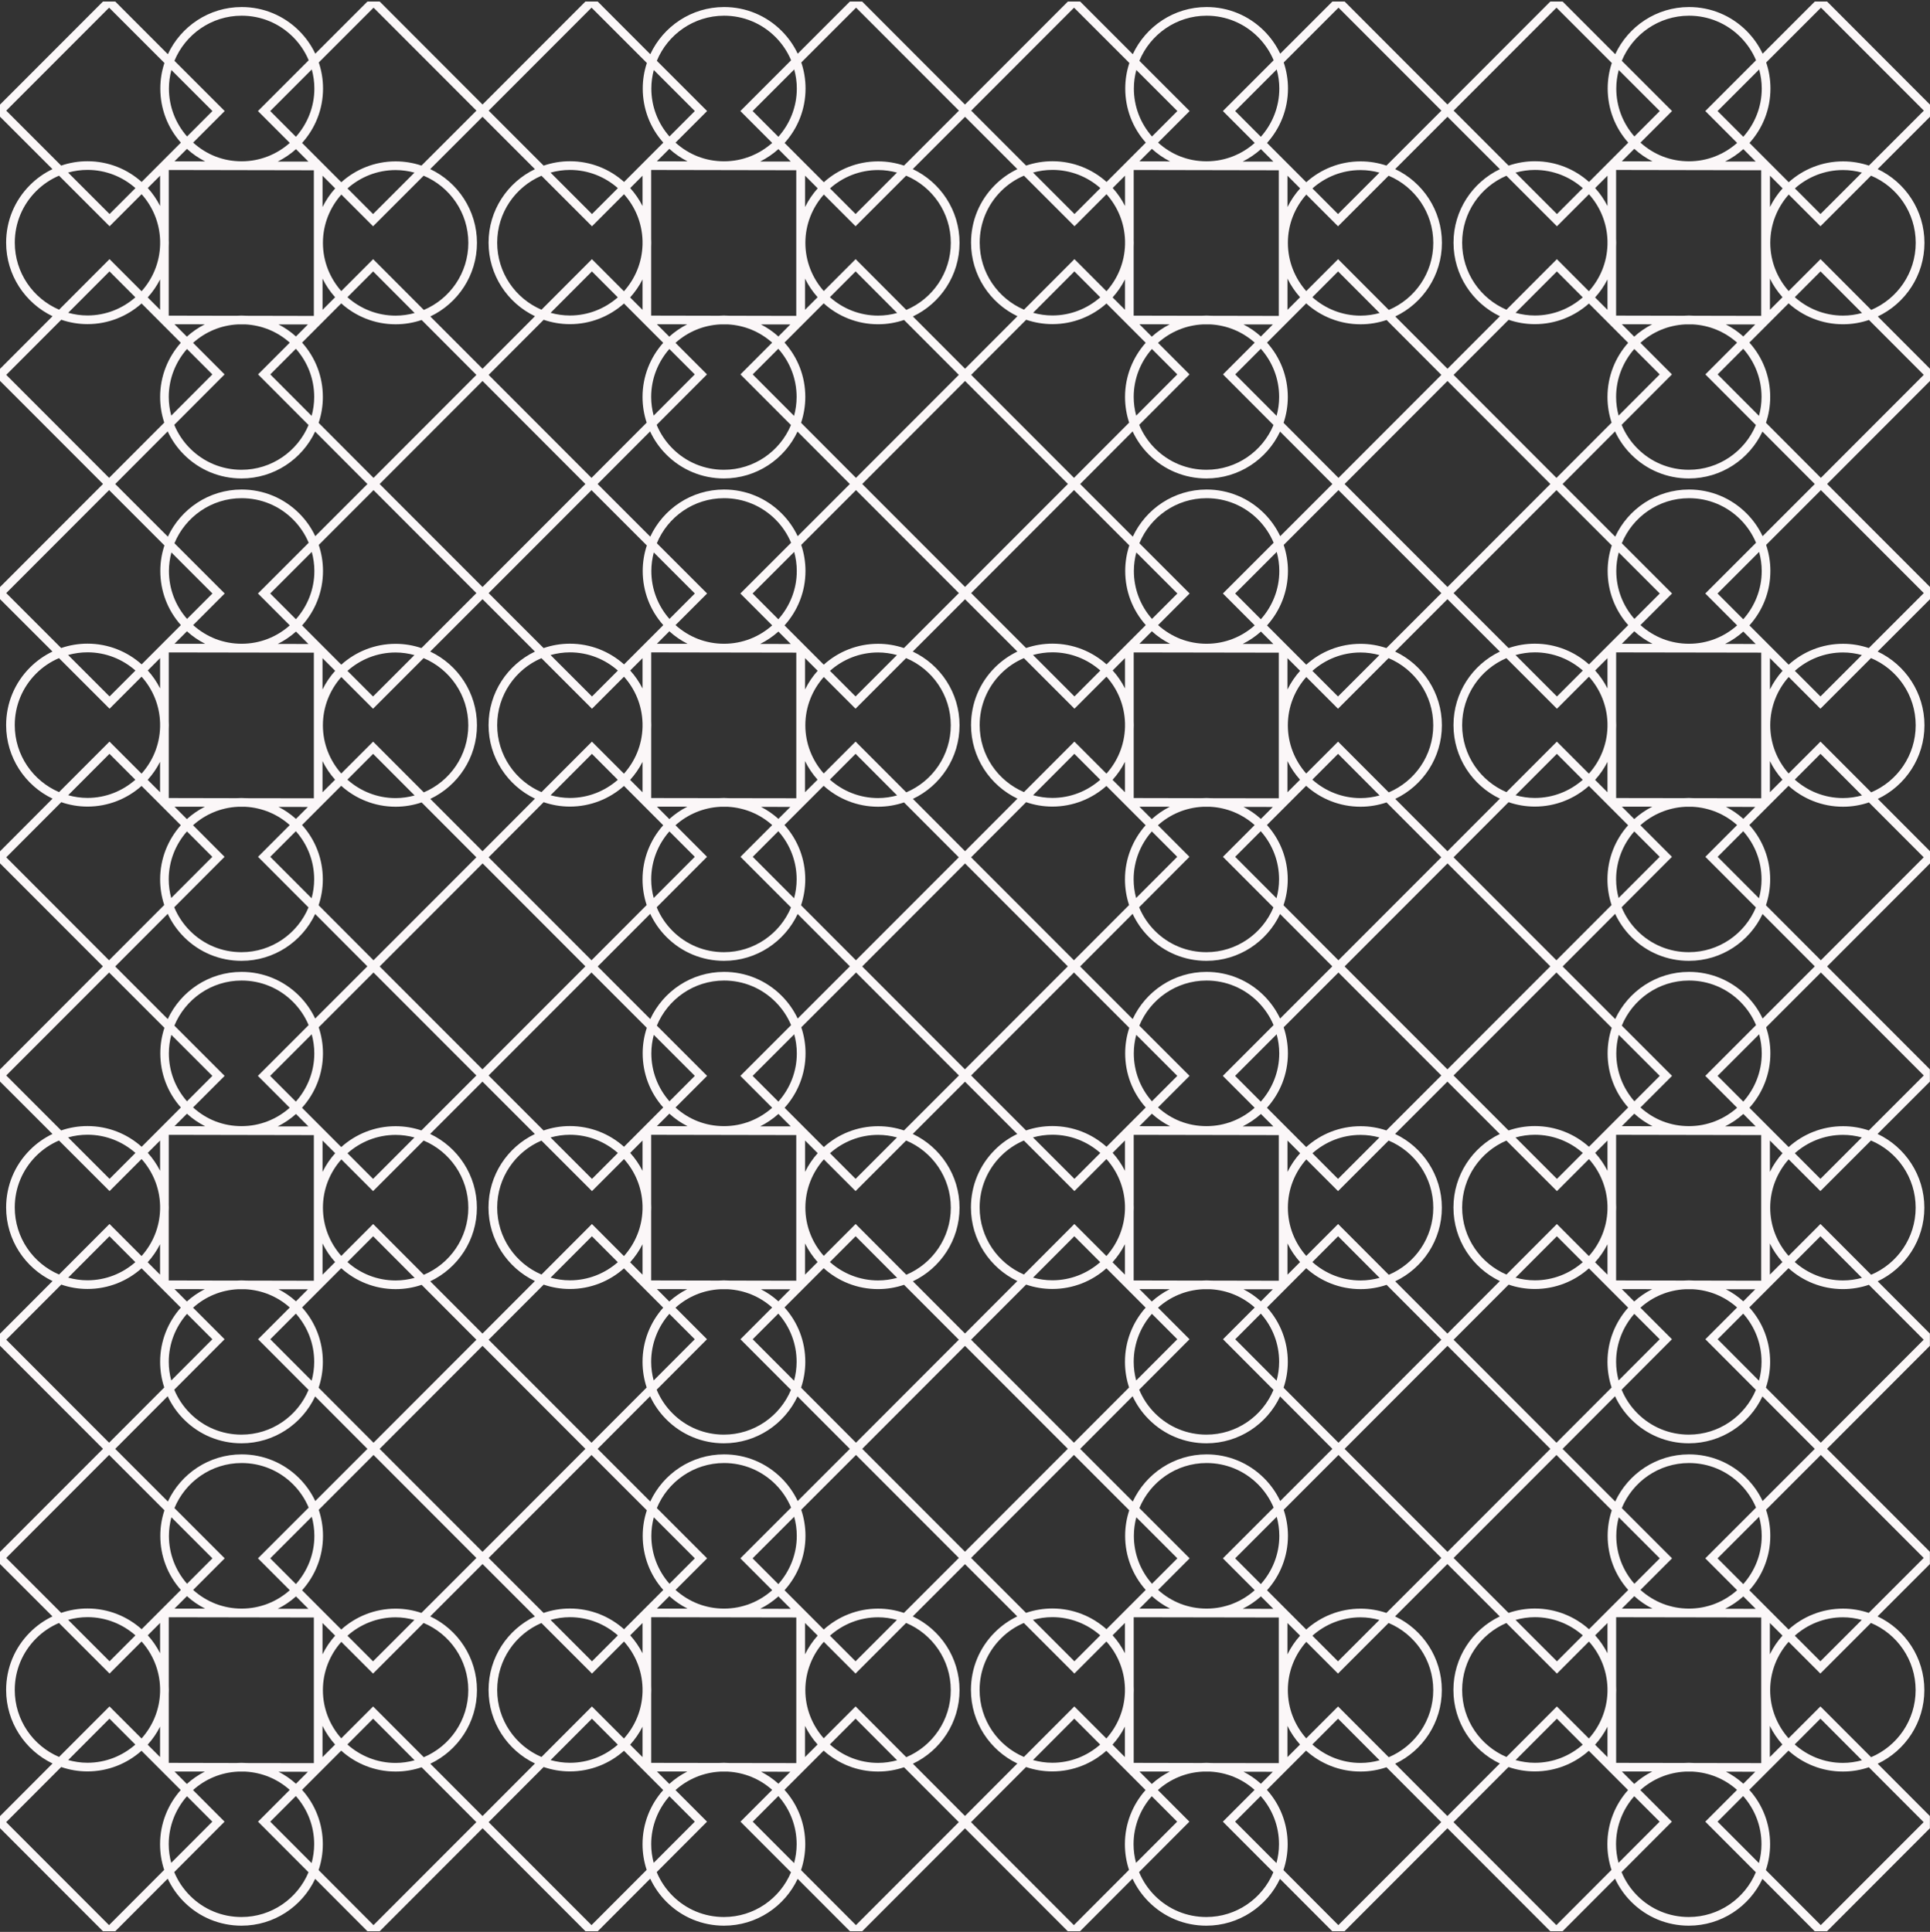 <svg width="864" height="865" viewBox="0 0 864 865" fill="none" xmlns="http://www.w3.org/2000/svg">
<rect x="0" y="0" width="864" height="865" fill="#333333" stroke="none"/>
<path d="M431.977 46.79L385.954 0.688H380.464L357.112 24.041C355.344 20.304 352.925 16.861 349.917 13.838C343.032 6.952 333.883 3.153 324.161 3.153H324.145C309.538 3.153 296.916 11.822 291.117 24.274L267.563 0.688H262.073L216.019 46.79L169.981 0.688H164.492L141.139 24.041C139.371 20.304 136.952 16.861 133.944 13.838C127.059 6.952 117.91 3.153 108.188 3.153H108.172C93.566 3.153 80.959 11.822 75.144 24.274L51.59 0.688H46.1L0 46.837V52.233L23.492 75.727C19.802 77.495 16.39 79.883 13.413 82.876C6.528 89.761 2.745 98.91 2.745 108.649C2.745 123.163 11.258 135.709 23.523 141.586L0 165.157V170.523L46.116 216.687L0 262.852V268.249L23.492 291.727C19.802 293.495 16.39 295.898 13.413 298.876C6.528 305.761 2.745 314.926 2.745 324.664C2.745 339.163 11.258 351.724 23.523 357.586L0 381.173V386.538L46.085 432.687H51.605L75.082 409.163C76.865 412.962 79.3 416.467 82.354 419.537C89.239 426.423 98.388 430.206 108.11 430.206H108.126C122.671 430.206 135.262 421.615 141.093 409.241L164.476 432.687H169.996L216.05 386.585L262.089 432.687H267.609L291.086 409.163C292.869 412.962 295.303 416.467 298.358 419.537C305.243 426.423 314.392 430.206 324.114 430.206C331.387 430.206 338.179 428.066 343.869 424.36C349.56 420.669 354.166 415.428 357.081 409.241L380.48 432.687H386L432.039 386.585V381.126L408.671 357.695C421.014 351.848 429.558 339.272 429.558 324.726C429.558 310.18 420.983 297.558 408.609 291.727L432.039 268.296V262.806L385.985 216.703L432.039 170.569V165.11L408.671 141.695C421.014 135.848 429.558 123.257 429.558 108.726C429.558 94.196 420.983 81.558 408.609 75.711L432.039 52.28V46.79H431.977ZM356.709 39.626C356.709 47.922 353.561 55.49 348.444 61.243L336.923 49.721L355.546 31.097C356.29 33.842 356.709 36.695 356.709 39.626V39.626ZM326.502 357.369C325.696 357.307 324.89 357.276 324.083 357.276C323.277 357.276 322.533 357.307 321.773 357.353L291.52 357.307V326.494C291.551 325.889 291.566 325.285 291.566 324.664C291.566 324.044 291.551 323.455 291.52 322.85V292.099L356.476 292.208V357.415L326.487 357.369H326.502ZM353.809 361.292L348.459 366.642C346.087 364.502 343.466 362.703 340.675 361.261L353.809 361.292ZM307.662 361.199C304.731 362.688 302.033 364.549 299.63 366.735L294.094 361.184H307.662V361.199ZM279.316 346.405L264.988 332.061L242.411 354.671C230.766 349.708 222.579 338.14 222.579 324.68C222.579 311.219 230.75 299.667 242.38 294.689L265.019 317.329L279.347 302.985C284.325 308.537 287.411 315.794 287.643 323.765V325.595C287.411 333.581 284.309 340.854 279.316 346.405ZM287.643 341.117V354.733L282.092 349.181C284.278 346.762 286.155 344.048 287.643 341.117ZM276.572 349.15C270.834 354.19 263.345 357.276 255.126 357.276C252.134 357.276 249.25 356.826 246.489 356.066L264.988 337.535L276.572 349.15V349.15ZM246.474 293.293C249.234 292.533 252.134 292.084 255.126 292.084C263.36 292.084 270.865 295.185 276.603 300.24L265.019 311.84L246.474 293.293V293.293ZM282.123 300.209L287.643 294.689V308.258C286.155 305.327 284.294 302.613 282.123 300.209ZM279.363 297.48C272.928 291.727 264.43 288.207 255.126 288.207C251.017 288.207 247.048 288.905 243.357 290.176L218.748 265.566L264.802 219.463L289.566 244.228C288.372 247.826 287.721 251.656 287.721 255.657C287.721 264.682 290.977 273.211 296.932 279.895L279.363 297.48V297.48ZM167.035 332.061L152.769 346.328C147.667 340.575 144.55 333.023 144.55 324.742C144.55 316.461 147.683 308.878 152.8 303.125L167.004 317.329L189.643 294.673C201.381 299.605 209.646 311.219 209.646 324.742C209.646 338.264 201.412 349.832 189.721 354.779L167.035 332.061ZM185.611 356.159C182.898 356.904 180.045 357.338 177.098 357.338C168.818 357.338 161.266 354.19 155.513 349.073L167.035 337.535L185.611 356.159V356.159ZM150.009 349.104L144.38 354.733V340.761C145.868 343.8 147.776 346.607 150.009 349.104ZM144.38 308.723V294.689L150.04 300.349C147.791 302.846 145.884 305.668 144.38 308.723ZM155.544 300.38C161.297 295.278 168.833 292.146 177.098 292.146C180.014 292.146 182.836 292.58 185.534 293.309L167.004 311.84L155.544 300.38ZM188.666 290.176C185.038 288.951 181.145 288.269 177.098 288.269C167.763 288.269 159.235 291.804 152.784 297.604L135.231 280.034C141.046 273.568 144.597 265.023 144.597 255.657C144.597 251.625 143.93 247.702 142.69 243.996L167.221 219.448L213.275 265.566L188.666 290.176ZM110.529 357.384C109.723 357.322 108.917 357.291 108.11 357.291C107.304 357.291 106.575 357.322 105.816 357.369L75.547 357.307V326.448C75.578 325.858 75.594 325.269 75.594 324.68C75.594 324.09 75.578 323.501 75.547 322.927V292.115L140.503 292.223V357.431L110.514 357.384H110.529ZM137.836 361.308L132.486 366.658C130.114 364.518 127.493 362.719 124.702 361.277L137.836 361.308ZM91.689 361.215C88.774 362.703 86.06 364.564 83.657 366.751L78.121 361.199H91.689V361.215ZM75.547 106.927V76.115L140.503 76.239V141.446L110.529 141.384C109.723 141.338 108.917 141.291 108.095 141.291C107.32 141.291 106.544 141.322 105.785 141.384L75.532 141.322V110.448C75.563 109.874 75.578 109.285 75.578 108.68C75.578 108.075 75.563 107.517 75.532 106.927H75.547ZM78.106 72.238L83.688 66.655C86.169 68.919 88.914 70.796 91.844 72.269L78.106 72.238V72.238ZM124.346 72.331C127.307 70.842 130.052 68.981 132.502 66.779L138.069 72.346H124.346V72.331ZM167.019 101.314L189.658 78.673C201.397 83.605 209.662 95.219 209.662 108.742C209.662 122.264 201.428 133.832 189.736 138.779L167.05 116.046L152.784 130.328C147.683 124.559 144.566 117.023 144.566 108.726C144.566 100.43 147.698 92.878 152.815 87.109L167.019 101.314ZM155.56 84.364C161.313 79.263 168.849 76.146 177.114 76.146C180.029 76.146 182.851 76.564 185.549 77.293L167.019 95.84L155.56 84.364V84.364ZM185.627 140.159C182.913 140.888 180.06 141.322 177.114 141.322C168.833 141.322 161.282 138.19 155.529 133.073L167.05 121.535L185.627 140.159V140.159ZM144.395 92.707V78.673L150.055 84.349C147.807 86.846 145.9 89.652 144.395 92.707V92.707ZM150.024 133.088L144.395 138.733V124.745C145.884 127.8 147.791 130.591 150.024 133.088ZM152.769 135.833C159.219 141.648 167.763 145.199 177.114 145.199C181.177 145.199 185.1 144.517 188.759 143.276L213.275 167.855L167.221 213.974L142.643 189.333C143.868 185.689 144.535 181.796 144.535 177.749C144.535 168.662 141.248 160.102 135.231 153.403L152.769 135.833V135.833ZM129.726 153.418L115.523 167.638L138.131 190.31C133.215 202.064 121.617 210.345 108.11 210.345C99.411 210.345 91.24 206.949 85.084 200.793C82.013 197.722 79.625 194.124 78.013 190.217L100.543 167.638L86.433 153.511C91.813 148.673 98.807 145.618 106.498 145.246H109.925C117.306 145.649 124.206 148.502 129.726 153.418V153.418ZM124.702 145.277H137.836L132.486 150.658C130.114 148.502 127.493 146.703 124.702 145.277ZM120.996 167.638L132.455 156.163C137.743 162.133 140.658 169.701 140.658 177.749C140.658 180.68 140.24 183.502 139.511 186.2L120.996 167.638V167.638ZM91.689 145.215C88.758 146.703 86.06 148.549 83.657 150.735L78.121 145.184L91.689 145.215ZM83.703 156.256L95.07 167.638L76.663 186.092C75.95 183.393 75.547 180.602 75.547 177.749C75.547 169.515 78.648 162.009 83.703 156.256V156.256ZM82.339 203.537C89.224 210.423 98.373 214.222 108.11 214.222C122.655 214.222 135.247 205.631 141.077 193.241L164.492 216.718L141.139 240.072C139.371 236.335 136.952 232.877 133.944 229.869C127.059 222.983 117.91 219.184 108.172 219.184C93.566 219.184 80.959 227.837 75.144 240.289L51.574 216.718L75.066 193.163C76.85 196.978 79.284 200.482 82.339 203.537V203.537ZM132.502 282.779L138.069 288.346L124.346 288.315C127.307 286.842 130.052 284.966 132.502 282.779V282.779ZM108.172 288.238C104.11 288.238 100.187 287.493 96.512 286.082C92.852 284.656 89.441 282.562 86.464 279.879L100.59 265.737L78.09 243.236C82.975 231.419 94.62 223.061 108.172 223.061C116.872 223.061 125.043 226.442 131.199 232.598C134.223 235.637 136.58 239.173 138.193 243.019L115.476 265.737L129.726 280.003C123.989 285.121 116.453 288.238 108.172 288.238V288.238ZM132.471 277.259L120.965 265.737L139.573 247.113C140.317 249.873 140.736 252.726 140.736 255.657C140.736 263.953 137.588 271.505 132.471 277.259ZM76.726 247.361L95.101 265.737L83.734 277.119C78.509 271.18 75.625 263.643 75.625 255.657C75.625 252.788 76.028 250.012 76.726 247.361V247.361ZM91.844 288.253H78.106L83.688 282.655C86.169 284.919 88.914 286.78 91.844 288.253ZM169.95 216.718L216.019 170.585L262.073 216.718L216.019 262.821L169.95 216.718ZM265.019 101.314L279.347 86.97C284.325 92.521 287.411 99.779 287.643 107.765V109.579C287.411 117.581 284.309 124.838 279.316 130.405L264.988 116.046L242.411 138.671C230.766 133.693 222.579 122.124 222.579 108.664C222.579 95.204 230.75 83.667 242.396 78.689L265.019 101.314ZM246.474 77.293C249.234 76.518 252.134 76.084 255.126 76.084C263.36 76.084 270.865 79.185 276.603 84.24L265.019 95.84L246.474 77.293ZM282.123 84.209L287.643 78.673V92.242C286.155 89.311 284.294 86.613 282.123 84.209ZM287.643 125.102V138.733L282.092 133.181C284.278 130.762 286.155 128.048 287.643 125.102V125.102ZM276.572 133.135C270.834 138.174 263.345 141.26 255.126 141.26C252.134 141.26 249.25 140.826 246.489 140.066L264.988 121.535L276.572 133.135ZM243.388 143.183C247.063 144.439 251.017 145.137 255.126 145.137C264.415 145.137 272.897 141.648 279.332 135.895L296.901 153.496C291.148 159.947 287.643 168.445 287.643 177.749C287.643 181.719 288.279 185.58 289.489 189.24L264.802 213.974L218.748 167.855L243.388 143.183V143.183ZM316.501 167.638L302.39 153.511C307.771 148.673 314.748 145.618 322.455 145.246H325.882C333.248 145.649 340.163 148.502 345.668 153.418L331.464 167.638L354.088 190.31C349.173 202.064 337.558 210.345 324.052 210.345C315.369 210.345 307.181 206.949 301.041 200.793C297.971 197.722 295.583 194.124 293.97 190.217L316.501 167.638ZM292.621 186.092C291.908 183.393 291.504 180.602 291.504 177.749C291.504 169.515 294.606 162.009 299.645 156.256L311.027 167.638L292.621 186.092V186.092ZM299.614 150.735L294.078 145.184L307.647 145.215C304.716 146.703 302.018 148.549 299.614 150.735ZM302.405 279.879L316.547 265.737L294.047 243.236C298.932 231.404 310.577 223.061 324.13 223.061H324.145C332.829 223.061 341.001 226.457 347.157 232.598C350.181 235.637 352.537 239.173 354.15 243.019L331.433 265.737L345.684 280.003C339.946 285.121 332.395 288.238 324.13 288.238C320.067 288.238 316.144 287.493 312.469 286.082C308.809 284.656 305.398 282.562 302.405 279.879V279.879ZM307.802 288.253H294.063L299.645 282.655C302.126 284.919 304.871 286.78 307.802 288.253V288.253ZM311.058 265.737L299.692 277.119C294.466 271.18 291.582 263.643 291.582 255.657C291.582 252.788 291.985 250.012 292.683 247.361L311.058 265.737ZM340.303 288.315C343.265 286.842 346.009 284.966 348.459 282.779L354.011 288.346L340.303 288.315ZM348.428 277.274L336.907 265.737L355.53 247.113C356.275 249.873 356.693 252.726 356.693 255.657C356.693 263.953 353.545 271.505 348.428 277.274V277.274ZM349.901 229.869C343.017 222.983 333.868 219.184 324.145 219.184H324.13C309.523 219.184 296.901 227.837 291.101 240.289L267.532 216.718L291.024 193.163C292.807 196.978 295.241 200.482 298.296 203.537C305.181 210.423 314.33 214.222 324.052 214.222C338.613 214.222 351.188 205.631 357.019 193.241L380.449 216.718L357.096 240.072C355.329 236.335 352.91 232.877 349.901 229.869V229.869ZM355.468 186.2L336.954 167.638L348.413 156.163C353.7 162.133 356.616 169.701 356.616 177.749C356.616 180.68 356.197 183.502 355.468 186.2V186.2ZM340.66 145.277H353.794L348.444 150.658C346.071 148.502 343.451 146.703 340.66 145.277ZM326.502 141.369C325.696 141.322 324.874 141.276 324.068 141.276C323.261 141.276 322.517 141.307 321.757 141.369L291.504 141.307V110.494C291.535 109.889 291.551 109.285 291.551 108.664C291.551 108.044 291.535 107.455 291.504 106.85V76.099L356.461 76.223V141.431L326.487 141.369H326.502ZM294.063 72.222L299.645 66.64C302.126 68.904 304.871 70.78 307.802 72.253L294.063 72.222V72.222ZM340.303 72.315C343.265 70.827 346.009 68.966 348.459 66.764L354.011 72.331H340.303V72.315ZM324.13 7.03H324.145C332.829 7.03 341.001 10.426 347.157 16.582C350.181 19.622 352.537 23.142 354.15 26.988L331.433 49.721L345.684 63.988C339.931 69.09 332.395 72.222 324.13 72.222C315.865 72.222 308.391 69.245 302.405 63.864L316.547 49.721L294.047 27.22C298.932 15.388 310.577 7.045 324.13 7.03V7.03ZM292.683 31.345L311.058 49.721L299.692 61.104C294.466 55.149 291.582 47.628 291.582 39.626C291.582 36.757 291.985 33.997 292.683 31.345V31.345ZM264.818 3.432L289.582 28.197C288.388 31.795 287.736 35.641 287.736 39.626C287.736 48.667 290.993 57.18 296.947 63.864L279.378 81.465C272.943 75.696 264.446 72.191 255.142 72.191C251.033 72.191 247.063 72.889 243.373 74.161L218.764 49.535L264.818 3.432ZM239.48 75.742C227.215 81.62 218.717 94.165 218.717 108.649C218.717 123.132 227.215 135.709 239.496 141.586L216.019 165.11L192.636 141.695C204.979 135.848 213.523 123.257 213.523 108.726C213.523 94.196 204.948 81.558 192.589 75.711L216.019 52.28L239.48 75.742ZM142.705 27.965L167.236 3.432L213.29 49.535L188.682 74.145C185.053 72.92 181.161 72.253 177.114 72.253C167.779 72.253 159.25 75.789 152.8 81.589L135.231 64.004C141.062 57.537 144.612 48.992 144.612 39.626C144.612 35.594 143.946 31.671 142.705 27.965V27.965ZM140.736 39.626C140.736 47.922 137.588 55.474 132.471 61.243L120.965 49.721L139.573 31.097C140.317 33.842 140.736 36.695 140.736 39.626ZM108.172 7.03H108.188C116.872 7.03 125.043 10.426 131.199 16.582C134.223 19.622 136.58 23.142 138.193 26.988L115.476 49.721L129.726 63.988C123.989 69.09 116.453 72.222 108.172 72.222C99.892 72.222 92.433 69.245 86.464 63.848L100.59 49.721L78.09 27.22C82.975 15.388 94.62 7.03 108.172 7.03V7.03ZM76.726 31.345L95.101 49.721L83.734 61.104C78.509 55.149 75.625 47.628 75.625 39.626C75.625 36.757 76.028 33.997 76.726 31.345V31.345ZM2.791 49.535L48.845 3.432L73.609 28.197C72.415 31.795 71.763 35.641 71.763 39.626C71.763 48.667 75.02 57.18 80.974 63.864L63.406 81.465C56.97 75.696 48.473 72.191 39.169 72.191C35.106 72.191 31.137 72.858 27.384 74.145L2.791 49.535ZM71.671 78.658V92.227C70.182 89.296 68.337 86.597 66.15 84.178L71.671 78.658ZM60.63 84.225L49.047 95.824L30.485 77.262C33.277 76.487 36.192 76.068 39.154 76.068C47.388 76.068 54.893 79.154 60.63 84.225ZM6.621 108.649C6.621 99.949 10.017 91.761 16.158 85.605C19.15 82.612 22.639 80.27 26.423 78.658L49.062 101.298L63.39 86.954C68.368 92.521 71.469 99.779 71.686 107.78V109.533C71.469 117.55 68.368 124.823 63.375 130.39L49.031 116.03L26.454 138.655C14.809 133.677 6.621 122.109 6.621 108.649V108.649ZM71.671 125.086V138.717L66.119 133.166C68.321 130.747 70.182 128.017 71.671 125.086ZM60.599 133.119C54.862 138.159 47.372 141.245 39.154 141.245C36.161 141.245 33.277 140.811 30.532 140.051L49.016 121.52L60.599 133.119ZM2.791 167.84L27.431 143.168C31.121 144.424 35.06 145.122 39.169 145.122C48.457 145.122 56.939 141.633 63.375 135.879L80.943 153.48C75.206 159.931 71.686 168.429 71.686 177.733C71.686 181.703 72.322 185.565 73.531 189.224L48.845 213.958L2.791 167.84ZM2.791 265.551L48.845 219.432L73.609 244.213C72.415 247.81 71.763 251.641 71.763 255.642C71.763 264.667 75.02 273.196 80.974 279.879L63.406 297.465C56.97 291.711 48.473 288.191 39.169 288.191C35.106 288.191 31.137 288.874 27.384 290.145L2.791 265.551V265.551ZM71.671 294.658V308.242C70.182 305.311 68.337 302.597 66.15 300.194L71.671 294.658ZM60.63 300.225L49.047 311.824L30.485 293.262C33.277 292.502 36.192 292.068 39.154 292.068C47.388 292.068 54.893 295.17 60.63 300.225V300.225ZM6.606 324.664C6.606 315.965 10.002 307.777 16.142 301.62C19.135 298.612 22.624 296.286 26.407 294.673L49.047 317.314L63.375 302.97C68.352 308.521 71.453 315.794 71.671 323.78V325.548C71.453 333.55 68.352 340.823 63.359 346.39L49.016 332.046L26.438 354.655C14.793 349.693 6.606 338.124 6.606 324.664V324.664ZM71.655 341.086V354.717L66.104 349.166C68.306 346.746 70.166 344.033 71.655 341.086V341.086ZM60.583 349.119C54.846 354.174 47.356 357.26 39.138 357.26C36.145 357.26 33.261 356.811 30.517 356.051L49 337.52L60.583 349.119ZM73.5 405.224L48.814 429.958L2.791 383.855L27.431 359.168C31.121 360.439 35.06 361.137 39.169 361.137C48.457 361.137 56.939 357.633 63.375 351.895L80.943 369.48C75.206 375.931 71.686 384.445 71.686 393.749C71.686 397.703 72.322 401.564 73.531 405.224H73.5ZM75.532 393.749C75.532 385.515 78.633 377.994 83.688 372.256L95.054 383.638L76.648 402.076C75.935 399.393 75.532 396.602 75.532 393.749V393.749ZM108.095 426.33H108.079C99.396 426.33 91.224 422.949 85.068 416.793C81.998 413.707 79.61 410.124 77.997 406.217L100.528 383.638L86.417 369.496C91.798 364.657 98.791 361.602 106.498 361.23H109.894C117.275 361.633 124.191 364.487 129.711 369.418L115.507 383.638L138.115 406.294C133.2 418.049 121.601 426.33 108.095 426.33V426.33ZM139.495 402.185L120.981 383.638L132.44 372.163C137.728 378.133 140.643 385.701 140.643 393.733C140.643 396.664 140.224 399.487 139.495 402.185V402.185ZM167.205 429.958L142.628 405.317C143.853 401.689 144.519 397.796 144.519 393.733C144.519 384.662 141.232 376.086 135.216 369.387L152.753 351.833C159.204 357.648 167.748 361.199 177.098 361.199C181.161 361.199 185.084 360.517 188.744 359.276L213.259 383.855L167.205 429.958V429.958ZM192.636 357.695C204.979 351.848 213.523 339.272 213.523 324.726C213.523 310.18 204.948 297.558 192.589 291.727L216.019 268.28L239.48 291.742C227.215 297.62 218.717 310.165 218.717 324.664C218.717 339.163 227.215 351.724 239.496 357.586L216.019 381.126L192.636 357.695V357.695ZM289.489 405.224L264.802 429.958L218.748 383.855L243.373 359.168C247.063 360.439 251.017 361.137 255.126 361.137C264.415 361.137 272.897 357.633 279.332 351.895L296.901 369.496C291.148 375.931 287.643 384.445 287.643 393.749C287.643 397.703 288.279 401.564 289.489 405.224V405.224ZM291.52 393.749C291.52 385.515 294.621 377.994 299.661 372.256L311.042 383.638L292.636 402.076C291.923 399.393 291.52 396.602 291.52 393.749V393.749ZM324.068 426.33C315.384 426.33 307.197 422.949 301.056 416.793C297.986 413.707 295.598 410.124 293.985 406.217L316.516 383.638L302.39 369.496C307.786 364.673 314.779 361.618 322.471 361.23H325.882C333.263 361.649 340.179 364.487 345.684 369.418L331.48 383.638L354.104 406.294C349.188 418.049 337.574 426.33 324.068 426.33ZM355.484 402.185L336.969 383.638L348.428 372.163C353.716 378.133 356.631 385.701 356.631 393.733C356.631 396.664 356.212 399.487 355.484 402.185V402.185ZM429.232 383.855L383.178 429.958L358.6 405.333C359.81 401.689 360.492 397.796 360.492 393.733C360.492 384.662 357.205 376.086 351.173 369.387L368.726 351.833C375.177 357.648 383.721 361.199 393.071 361.199C397.134 361.199 401.057 360.517 404.701 359.276L429.232 383.855V383.855ZM360.368 354.717V340.745C361.857 343.785 363.764 346.591 365.997 349.088L360.368 354.717ZM371.502 349.057L383.023 337.52L401.6 356.144C398.886 356.888 396.033 357.322 393.087 357.322C384.806 357.322 377.255 354.174 371.502 349.057V349.057ZM425.635 324.726C425.635 338.218 417.401 349.817 405.709 354.764L383.023 332.046L368.757 346.312C363.656 340.559 360.523 333.007 360.523 324.726C360.523 316.445 363.671 308.862 368.788 303.109L382.992 317.314L405.631 294.658C417.37 299.589 425.635 311.204 425.635 324.726ZM360.384 308.707V294.673L366.044 300.333C363.795 302.83 361.888 305.652 360.384 308.707ZM371.548 300.364C377.301 295.263 384.837 292.13 393.102 292.13C396.017 292.13 398.84 292.564 401.538 293.293L383.008 311.824L371.548 300.364V300.364ZM429.263 265.551L404.654 290.161C401.01 288.936 397.134 288.253 393.087 288.253C383.752 288.253 375.223 291.789 368.773 297.604L351.204 280.019C357.034 273.552 360.585 265.008 360.585 255.642C360.585 251.61 359.919 247.686 358.678 243.98L383.209 219.448L429.263 265.551ZM429.248 167.84L383.194 213.958L358.616 189.317C359.825 185.673 360.508 181.781 360.508 177.733C360.508 168.662 357.22 160.086 351.188 153.387L368.742 135.817C375.192 141.633 383.736 145.184 393.087 145.184C397.149 145.184 401.072 144.501 404.716 143.261L429.248 167.84V167.84ZM360.384 138.717V124.745C361.872 127.785 363.78 130.576 366.013 133.073L360.384 138.717ZM371.517 133.057L383.039 121.52L401.615 140.144C398.902 140.888 396.048 141.307 393.102 141.307C384.822 141.307 377.27 138.174 371.517 133.057ZM425.65 108.726C425.65 122.218 417.416 133.817 405.724 138.764L383.039 116.03L368.773 130.312C363.671 124.559 360.539 117.007 360.539 108.726C360.539 100.445 363.687 92.862 368.804 87.094L383.008 101.298L405.647 78.658C417.385 83.589 425.65 95.204 425.65 108.726ZM360.399 92.692V78.658L366.059 84.333C363.811 86.83 361.903 89.637 360.399 92.692ZM371.564 84.349C377.317 79.247 384.853 76.13 393.118 76.13C396.033 76.13 398.855 76.549 401.553 77.278L383.023 95.824L371.564 84.349V84.349ZM404.685 74.145C401.041 72.92 397.165 72.253 393.118 72.253C383.783 72.253 375.254 75.789 368.804 81.589L351.235 64.004C357.065 57.553 360.616 48.992 360.616 39.626C360.616 35.594 359.95 31.671 358.709 27.965L383.24 3.432L429.294 49.535L404.685 74.145Z" fill="#FBF7F8"/>
<path d="M863.954 46.79L817.931 0.688H812.441L789.089 24.041C787.321 20.304 784.902 16.861 781.894 13.838C775.009 6.952 765.86 3.153 756.138 3.153H756.122C741.515 3.153 728.893 11.822 723.094 24.274L699.524 0.688H694.035L647.981 46.79L601.958 0.688H596.469L573.116 24.041C571.348 20.304 568.929 16.861 565.921 13.838C559.036 6.952 549.887 3.153 540.165 3.153H540.149C525.542 3.153 512.936 11.822 507.121 24.274L483.551 0.688H478.062L431.961 46.837V52.233L455.454 75.727C451.763 77.495 448.352 79.883 445.374 82.876C438.49 89.761 434.706 98.91 434.706 108.649C434.706 123.163 443.219 135.709 455.485 141.586L431.961 165.157V170.523L478.077 216.687L431.961 262.852V268.249L455.454 291.727C451.763 293.495 448.352 295.898 445.374 298.876C438.49 305.761 434.706 314.926 434.706 324.664C434.706 339.163 443.219 351.724 455.485 357.586L431.961 381.173V386.538L478.046 432.687H483.567L507.043 409.163C508.827 412.962 511.261 416.467 514.316 419.537C521.201 426.423 530.349 430.206 540.072 430.206H540.087C554.632 430.206 567.224 421.615 573.054 409.241L596.438 432.687H601.958L648.012 386.585L694.05 432.687H699.57L723.047 409.163C724.83 412.962 727.265 416.467 730.32 419.537C737.204 426.423 746.353 430.206 756.076 430.206C763.348 430.206 770.14 428.066 775.831 424.36C781.522 420.669 786.127 415.428 789.042 409.241L812.441 432.687H817.962L864 386.585V381.126L840.632 357.695C852.975 351.848 861.519 339.272 861.519 324.726C861.519 310.18 852.944 297.558 840.57 291.727L864 268.296V262.806L817.946 216.703L864 170.569V165.11L840.632 141.695C852.975 135.848 861.519 123.257 861.519 108.726C861.519 94.196 852.944 81.558 840.57 75.711L864 52.28V46.79H863.954ZM788.686 39.626C788.686 47.922 785.538 55.49 780.421 61.243L768.899 49.721L787.523 31.097C788.267 33.842 788.686 36.695 788.686 39.626ZM758.479 357.369C757.673 357.307 756.867 357.276 756.06 357.276C755.254 357.276 754.51 357.307 753.75 357.353L723.497 357.307V326.494C723.528 325.889 723.543 325.285 723.543 324.664C723.543 324.044 723.528 323.455 723.497 322.85V292.099L788.453 292.208V357.415L758.464 357.369H758.479ZM785.786 361.292L780.436 366.642C778.064 364.502 775.443 362.703 772.652 361.261L785.786 361.292V361.292ZM739.639 361.199C736.708 362.688 734.01 364.549 731.607 366.735L726.071 361.184H739.639V361.199ZM711.293 346.405L696.965 332.061L674.388 354.671C662.743 349.708 654.555 338.14 654.555 324.68C654.555 311.219 662.727 299.667 674.357 294.689L696.996 317.329L711.324 302.985C716.302 308.537 719.388 315.794 719.62 323.765V325.595C719.388 333.581 716.286 340.854 711.293 346.405ZM719.62 341.117V354.733L714.069 349.181C716.255 346.762 718.132 344.048 719.62 341.117ZM708.549 349.15C702.811 354.19 695.322 357.276 687.103 357.276C684.111 357.276 681.226 356.826 678.466 356.066L696.965 337.535L708.549 349.15V349.15ZM678.451 293.293C681.211 292.533 684.111 292.084 687.103 292.084C695.337 292.084 702.842 295.185 708.58 300.24L696.996 311.84L678.451 293.293V293.293ZM714.1 300.209L719.62 294.689V308.258C718.132 305.327 716.271 302.613 714.1 300.209ZM711.34 297.48C704.905 291.727 696.407 288.207 687.103 288.207C682.994 288.207 679.025 288.905 675.334 290.176L650.725 265.566L696.779 219.463L721.543 244.228C720.349 247.826 719.698 251.656 719.698 255.657C719.698 264.682 722.954 273.211 728.909 279.895L711.34 297.48V297.48ZM599.012 332.061L584.746 346.328C579.644 340.575 576.527 333.023 576.527 324.742C576.527 316.461 579.66 308.878 584.777 303.125L598.981 317.329L621.62 294.673C633.358 299.605 641.623 311.219 641.623 324.742C641.623 338.264 633.389 349.832 621.697 354.779L599.012 332.061ZM617.588 356.159C614.875 356.904 612.021 357.338 609.075 357.338C600.795 357.338 593.243 354.19 587.49 349.073L599.012 337.535L617.588 356.159V356.159ZM581.986 349.104L576.357 354.733V340.761C577.845 343.8 579.753 346.607 581.986 349.104ZM576.357 308.723V294.689L582.017 300.349C579.768 302.846 577.861 305.668 576.357 308.723ZM587.521 300.38C593.274 295.278 600.81 292.146 609.075 292.146C611.99 292.146 614.813 292.58 617.511 293.309L598.981 311.84L587.521 300.38ZM620.643 290.176C617.015 288.951 613.122 288.269 609.075 288.269C599.74 288.269 591.212 291.804 584.761 297.604L567.208 280.034C573.023 273.568 576.574 265.023 576.574 255.657C576.574 251.625 575.907 247.702 574.667 243.996L599.198 219.448L645.252 265.566L620.643 290.176ZM542.506 357.384C541.7 357.322 540.894 357.291 540.087 357.291C539.281 357.291 538.552 357.322 537.792 357.369L507.524 357.307V326.448C507.555 325.858 507.57 325.269 507.57 324.68C507.57 324.09 507.555 323.501 507.524 322.927V292.115L572.48 292.223V357.431L542.491 357.384H542.506ZM569.813 361.308L564.463 366.658C562.091 364.518 559.47 362.719 556.679 361.277L569.813 361.308V361.308ZM523.666 361.215C520.751 362.703 518.037 364.564 515.634 366.751L510.098 361.199H523.666V361.215ZM507.524 106.927V76.115L572.48 76.239V141.446L542.506 141.384C541.7 141.338 540.894 141.291 540.072 141.291C539.297 141.291 538.521 141.322 537.761 141.384L507.508 141.322V110.448C507.54 109.874 507.555 109.285 507.555 108.68C507.555 108.075 507.54 107.517 507.508 106.927H507.524ZM510.083 72.238L515.665 66.655C518.146 68.919 520.89 70.796 523.821 72.269L510.083 72.238V72.238ZM556.323 72.331C559.284 70.842 562.029 68.981 564.479 66.779L570.046 72.346H556.323V72.331ZM598.996 101.314L621.635 78.673C633.374 83.605 641.639 95.219 641.639 108.742C641.639 122.264 633.405 133.832 621.713 138.779L599.027 116.046L584.761 130.328C579.66 124.559 576.543 117.023 576.543 108.726C576.543 100.43 579.675 92.878 584.792 87.109L598.996 101.314ZM587.537 84.364C593.29 79.263 600.826 76.146 609.091 76.146C612.006 76.146 614.828 76.564 617.526 77.293L598.996 95.84L587.537 84.364V84.364ZM617.604 140.159C614.89 140.888 612.037 141.322 609.091 141.322C600.81 141.322 593.259 138.19 587.506 133.073L599.027 121.535L617.604 140.159ZM576.372 92.707V78.673L582.032 84.349C579.784 86.846 577.876 89.652 576.372 92.707V92.707ZM582.001 133.088L576.372 138.733V124.745C577.861 127.8 579.768 130.591 582.001 133.088ZM584.746 135.833C591.196 141.648 599.74 145.199 609.091 145.199C613.153 145.199 617.077 144.517 620.736 143.276L645.252 167.855L599.198 213.974L574.62 189.333C575.845 185.689 576.512 181.796 576.512 177.749C576.512 168.662 573.225 160.102 567.208 153.403L584.746 135.833V135.833ZM561.703 153.418L547.499 167.638L570.108 190.31C565.192 202.064 553.593 210.345 540.087 210.345C531.388 210.345 523.216 206.949 517.06 200.793C513.99 197.722 511.602 194.124 509.99 190.217L532.52 167.638L518.409 153.511C523.79 148.673 530.784 145.618 538.475 145.246H541.902C549.283 145.649 556.183 148.502 561.703 153.418V153.418ZM556.679 145.277H569.813L564.463 150.658C562.091 148.502 559.47 146.703 556.679 145.277V145.277ZM552.973 167.638L564.432 156.163C569.72 162.133 572.635 169.701 572.635 177.749C572.635 180.68 572.217 183.502 571.488 186.2L552.973 167.638ZM523.666 145.215C520.735 146.703 518.037 148.549 515.634 150.735L510.098 145.184L523.666 145.215ZM515.68 156.256L527.047 167.638L508.64 186.092C507.927 183.393 507.524 180.602 507.524 177.749C507.524 169.515 510.625 162.009 515.68 156.256V156.256ZM514.316 203.537C521.201 210.423 530.349 214.222 540.087 214.222C554.632 214.222 567.224 205.631 573.054 193.241L596.469 216.718L573.116 240.072C571.348 236.335 568.929 232.877 565.921 229.869C559.036 222.983 549.887 219.184 540.149 219.184C525.542 219.184 512.936 227.837 507.121 240.289L483.551 216.718L507.043 193.163C508.827 196.978 511.261 200.482 514.316 203.537V203.537ZM564.479 282.779L570.046 288.346L556.323 288.315C559.284 286.842 562.029 284.966 564.479 282.779V282.779ZM540.149 288.238C536.087 288.238 532.164 287.493 528.489 286.082C524.829 284.656 521.418 282.562 518.44 279.879L532.567 265.737L510.067 243.236C514.952 231.419 526.597 223.061 540.149 223.061C548.848 223.061 557.02 226.442 563.176 232.598C566.2 235.637 568.557 239.173 570.17 243.019L547.453 265.737L561.703 280.003C555.966 285.121 548.43 288.238 540.149 288.238V288.238ZM564.448 277.259L552.942 265.737L571.55 247.113C572.294 249.873 572.713 252.726 572.713 255.657C572.713 263.953 569.565 271.505 564.448 277.259ZM508.702 247.361L527.078 265.737L515.711 277.119C510.486 271.18 507.602 263.643 507.602 255.657C507.602 252.788 508.005 250.012 508.702 247.361ZM523.821 288.253H510.083L515.665 282.655C518.146 284.919 520.89 286.78 523.821 288.253ZM601.927 216.718L647.996 170.585L694.05 216.718L647.996 262.821L601.927 216.718ZM696.996 101.314L711.324 86.97C716.302 92.521 719.388 99.779 719.62 107.765V109.579C719.388 117.581 716.286 124.838 711.293 130.405L696.965 116.046L674.388 138.671C662.743 133.693 654.555 122.124 654.555 108.664C654.555 95.204 662.727 83.667 674.373 78.689L696.996 101.314V101.314ZM678.451 77.293C681.211 76.518 684.111 76.084 687.103 76.084C695.337 76.084 702.842 79.185 708.58 84.24L696.996 95.84L678.451 77.293ZM714.1 84.209L719.62 78.673V92.242C718.132 89.311 716.271 86.613 714.1 84.209ZM719.62 125.102V138.733L714.069 133.181C716.255 130.762 718.132 128.048 719.62 125.102V125.102ZM708.549 133.135C702.811 138.174 695.322 141.26 687.103 141.26C684.111 141.26 681.226 140.826 678.466 140.066L696.965 121.535L708.549 133.135V133.135ZM675.365 143.183C679.04 144.439 682.994 145.137 687.103 145.137C696.392 145.137 704.874 141.648 711.309 135.895L728.878 153.496C723.125 159.947 719.62 168.445 719.62 177.749C719.62 181.719 720.256 185.58 721.465 189.24L696.779 213.974L650.725 167.855L675.365 143.183V143.183ZM748.478 167.638L734.367 153.511C739.747 148.673 746.725 145.618 754.432 145.246H757.859C765.224 145.649 772.14 148.502 777.645 153.418L763.441 167.638L786.065 190.31C781.15 202.064 769.535 210.345 756.029 210.345C747.346 210.345 739.158 206.949 733.018 200.793C729.947 197.722 727.559 194.124 725.947 190.217L748.478 167.638V167.638ZM724.598 186.092C723.884 183.393 723.481 180.602 723.481 177.749C723.481 169.515 726.583 162.009 731.622 156.256L743.004 167.638L724.598 186.092V186.092ZM731.591 150.735L726.055 145.184L739.623 145.215C736.693 146.703 733.995 148.549 731.591 150.735ZM734.382 279.879L748.524 265.737L726.024 243.236C730.909 231.404 742.554 223.061 756.107 223.061H756.122C764.806 223.061 772.978 226.457 779.134 232.598C782.157 235.637 784.514 239.173 786.127 243.019L763.41 265.737L777.661 280.003C771.923 285.121 764.372 288.238 756.107 288.238C752.044 288.238 748.121 287.493 744.446 286.082C740.786 284.656 737.375 282.562 734.382 279.879V279.879ZM739.778 288.253H726.04L731.622 282.655C734.103 284.919 736.848 286.78 739.778 288.253ZM743.035 265.737L731.669 277.119C726.443 271.18 723.559 263.643 723.559 255.657C723.559 252.788 723.962 250.012 724.66 247.361L743.035 265.737ZM772.28 288.315C775.242 286.842 777.986 284.966 780.436 282.779L785.988 288.346L772.28 288.315ZM780.405 277.274L768.884 265.737L787.507 247.113C788.251 249.873 788.67 252.726 788.67 255.657C788.67 263.953 785.522 271.505 780.405 277.274ZM781.878 229.869C774.994 222.983 765.845 219.184 756.122 219.184H756.107C741.5 219.184 728.878 227.837 723.078 240.289L699.508 216.718L723.001 193.163C724.784 196.978 727.218 200.482 730.273 203.537C737.158 210.423 746.307 214.222 756.029 214.222C770.59 214.222 783.165 205.631 788.996 193.241L812.426 216.718L789.073 240.072C787.306 236.335 784.887 232.877 781.878 229.869V229.869ZM787.445 186.2L768.931 167.638L780.39 156.163C785.677 162.133 788.593 169.701 788.593 177.749C788.593 180.68 788.174 183.502 787.445 186.2ZM772.637 145.277H785.77L780.421 150.658C778.048 148.502 775.428 146.703 772.637 145.277V145.277ZM758.479 141.369C757.673 141.322 756.851 141.276 756.045 141.276C755.238 141.276 754.494 141.307 753.734 141.369L723.481 141.307V110.494C723.512 109.889 723.528 109.285 723.528 108.664C723.528 108.044 723.512 107.455 723.481 106.85V76.099L788.438 76.223V141.431L758.464 141.369H758.479ZM726.04 72.222L731.622 66.64C734.103 68.904 736.848 70.78 739.778 72.253L726.04 72.222V72.222ZM772.28 72.315C775.242 70.827 777.986 68.966 780.436 66.764L785.988 72.331H772.28V72.315ZM756.107 7.03H756.122C764.806 7.03 772.978 10.426 779.134 16.582C782.157 19.622 784.514 23.142 786.127 26.988L763.41 49.721L777.661 63.988C771.908 69.09 764.372 72.222 756.107 72.222C747.842 72.222 740.368 69.245 734.382 63.864L748.524 49.721L726.024 27.22C730.909 15.388 742.554 7.045 756.107 7.03V7.03ZM724.66 31.345L743.035 49.721L731.669 61.104C726.443 55.149 723.559 47.628 723.559 39.626C723.559 36.757 723.962 33.997 724.66 31.345V31.345ZM696.795 3.432L721.558 28.197C720.365 31.795 719.713 35.641 719.713 39.626C719.713 48.667 722.97 57.18 728.924 63.864L711.355 81.465C704.92 75.696 696.423 72.191 687.119 72.191C683.01 72.191 679.04 72.889 675.35 74.161L650.741 49.535L696.795 3.432ZM671.457 75.742C659.192 81.62 650.694 94.165 650.694 108.649C650.694 123.132 659.192 135.709 671.473 141.586L647.996 165.11L624.613 141.695C636.956 135.848 645.5 123.257 645.5 108.726C645.5 94.196 636.925 81.558 624.566 75.711L647.996 52.28L671.457 75.742V75.742ZM574.682 27.965L599.213 3.432L645.267 49.535L620.659 74.145C617.03 72.92 613.138 72.253 609.091 72.253C599.756 72.253 591.227 75.789 584.777 81.589L567.208 64.004C573.038 57.537 576.589 48.992 576.589 39.626C576.589 35.594 575.923 31.671 574.682 27.965V27.965ZM572.713 39.626C572.713 47.922 569.565 55.474 564.448 61.243L552.942 49.721L571.55 31.097C572.294 33.842 572.713 36.695 572.713 39.626ZM540.149 7.03H540.165C548.848 7.03 557.02 10.426 563.176 16.582C566.2 19.622 568.557 23.142 570.17 26.988L547.453 49.721L561.703 63.988C555.966 69.09 548.43 72.222 540.149 72.222C531.869 72.222 524.41 69.245 518.44 63.848L532.567 49.721L510.067 27.22C514.952 15.388 526.597 7.03 540.149 7.03V7.03ZM508.702 31.345L527.078 49.721L515.711 61.104C510.486 55.149 507.602 47.628 507.602 39.626C507.602 36.757 508.005 33.997 508.702 31.345ZM434.768 49.535L480.822 3.432L505.586 28.197C504.392 31.795 503.74 35.641 503.74 39.626C503.74 48.667 506.997 57.18 512.951 63.864L495.382 81.465C488.947 75.696 480.45 72.191 471.146 72.191C467.083 72.191 463.114 72.858 459.361 74.145L434.768 49.535V49.535ZM503.647 78.658V92.227C502.159 89.296 500.314 86.597 498.127 84.178L503.647 78.658ZM492.607 84.225L481.024 95.824L462.462 77.262C465.254 76.487 468.169 76.068 471.131 76.068C479.364 76.068 486.869 79.154 492.607 84.225V84.225ZM438.583 108.649C438.583 99.949 441.979 91.761 448.119 85.605C451.112 82.612 454.601 80.27 458.384 78.658L481.024 101.298L495.352 86.954C500.329 92.521 503.43 99.779 503.647 107.78V109.533C503.43 117.55 500.329 124.823 495.336 130.39L480.993 116.03L458.415 138.655C446.77 133.677 438.583 122.109 438.583 108.649ZM503.632 125.086V138.717L498.081 133.166C500.282 130.747 502.143 128.017 503.632 125.086ZM492.56 133.119C486.823 138.159 479.333 141.245 471.115 141.245C468.122 141.245 465.238 140.811 462.493 140.051L480.977 121.52L492.56 133.119V133.119ZM434.753 167.84L459.392 143.168C463.083 144.424 467.021 145.122 471.131 145.122C480.419 145.122 488.901 141.633 495.336 135.879L512.905 153.48C507.167 159.931 503.647 168.429 503.647 177.733C503.647 181.703 504.283 185.565 505.493 189.224L480.807 213.958L434.753 167.84V167.84ZM434.753 265.551L480.807 219.432L505.57 244.213C504.376 247.81 503.725 251.641 503.725 255.642C503.725 264.667 506.981 273.196 512.936 279.879L495.367 297.465C488.932 291.711 480.434 288.191 471.131 288.191C467.068 288.191 463.098 288.874 459.346 290.145L434.753 265.551ZM503.632 294.658V308.242C502.143 305.311 500.298 302.597 498.112 300.194L503.632 294.658ZM492.591 300.225L481.008 311.824L462.447 293.262C465.238 292.502 468.153 292.068 471.115 292.068C479.349 292.068 486.854 295.17 492.591 300.225V300.225ZM438.567 324.664C438.567 315.965 441.963 307.777 448.104 301.62C451.096 298.612 454.585 296.286 458.369 294.673L481.008 317.314L495.336 302.97C500.314 308.521 503.415 315.794 503.632 323.78V325.548C503.415 333.55 500.314 340.823 495.32 346.39L480.977 332.046L458.4 354.655C446.754 349.693 438.567 338.124 438.567 324.664V324.664ZM503.616 341.086V354.717L498.065 349.166C500.267 346.746 502.128 344.033 503.616 341.086V341.086ZM492.545 349.119C486.807 354.174 479.318 357.26 471.1 357.26C468.107 357.26 465.223 356.811 462.478 356.051L480.962 337.52L492.545 349.119V349.119ZM505.462 405.224L480.775 429.958L434.722 383.855L459.361 359.168C463.052 360.439 466.99 361.137 471.1 361.137C480.388 361.137 488.87 357.633 495.305 351.895L512.874 369.48C507.136 375.931 503.616 384.445 503.616 393.749C503.616 397.703 504.252 401.564 505.462 405.224V405.224ZM507.493 393.749C507.493 385.515 510.594 377.994 515.649 372.256L527.015 383.638L508.609 402.076C507.896 399.393 507.493 396.602 507.493 393.749V393.749ZM540.056 426.33H540.041C531.357 426.33 523.185 422.949 517.029 416.793C513.959 413.707 511.571 410.124 509.958 406.217L532.489 383.638L518.378 369.496C523.759 364.657 530.753 361.602 538.459 361.23H541.855C549.236 361.633 556.152 364.487 561.672 369.418L547.468 383.638L570.077 406.294C565.161 418.049 553.562 426.33 540.056 426.33V426.33ZM571.457 402.185L552.942 383.638L564.401 372.163C569.689 378.133 572.604 385.701 572.604 393.733C572.604 396.664 572.186 399.487 571.457 402.185ZM599.167 429.958L574.589 405.317C575.814 401.689 576.481 397.796 576.481 393.733C576.481 384.662 573.193 376.086 567.177 369.387L584.715 351.833C591.165 357.648 599.709 361.199 609.06 361.199C613.122 361.199 617.046 360.517 620.705 359.276L645.221 383.855L599.167 429.958ZM624.597 357.695C636.94 351.848 645.484 339.272 645.484 324.726C645.484 310.18 636.909 297.558 624.551 291.727L647.981 268.28L671.442 291.742C659.176 297.62 650.679 310.165 650.679 324.664C650.679 339.163 659.176 351.724 671.457 357.586L647.981 381.126L624.597 357.695V357.695ZM721.45 405.224L696.764 429.958L650.71 383.855L675.334 359.168C679.025 360.439 682.979 361.137 687.088 361.137C696.376 361.137 704.858 357.633 711.293 351.895L728.862 369.496C723.109 375.931 719.605 384.445 719.605 393.749C719.605 397.703 720.24 401.564 721.45 405.224V405.224ZM723.481 393.749C723.481 385.515 726.583 377.994 731.622 372.256L743.004 383.638L724.598 402.076C723.884 399.393 723.481 396.602 723.481 393.749V393.749ZM756.029 426.33C747.346 426.33 739.158 422.949 733.018 416.793C729.947 413.707 727.559 410.124 725.947 406.217L748.478 383.638L734.351 369.496C739.747 364.673 746.741 361.618 754.432 361.23H757.843C765.224 361.649 772.14 364.487 777.645 369.418L763.441 383.638L786.065 406.294C781.15 418.049 769.535 426.33 756.029 426.33V426.33ZM787.445 402.185L768.931 383.638L780.39 372.163C785.677 378.133 788.593 385.701 788.593 393.733C788.593 396.664 788.174 399.487 787.445 402.185ZM861.193 383.855L815.139 429.958L790.562 405.333C791.771 401.689 792.454 397.796 792.454 393.733C792.454 384.662 789.166 376.086 783.134 369.387L800.688 351.833C807.138 357.648 815.682 361.199 825.033 361.199C829.095 361.199 833.018 360.517 836.662 359.276L861.193 383.855V383.855ZM792.33 354.717V340.745C793.818 343.785 795.725 346.591 797.958 349.088L792.33 354.717ZM803.463 349.057L814.984 337.52L833.561 356.144C830.847 356.888 827.994 357.322 825.048 357.322C816.768 357.322 809.216 354.174 803.463 349.057V349.057ZM857.596 324.726C857.596 338.218 849.362 349.817 837.67 354.764L814.984 332.046L800.719 346.312C795.617 340.559 792.485 333.007 792.485 324.726C792.485 316.445 795.633 308.862 800.75 303.109L814.953 317.314L837.593 294.658C849.331 299.589 857.596 311.204 857.596 324.726V324.726ZM792.345 308.707V294.673L798.005 300.333C795.757 302.83 793.849 305.652 792.345 308.707V308.707ZM803.51 300.364C809.263 295.263 816.799 292.13 825.064 292.13C827.979 292.13 830.801 292.564 833.499 293.293L814.969 311.824L803.51 300.364ZM861.224 265.551L836.616 290.161C832.972 288.936 829.095 288.253 825.048 288.253C815.713 288.253 807.185 291.789 800.734 297.604L783.165 280.019C788.996 273.552 792.547 265.008 792.547 255.642C792.547 251.61 791.88 247.686 790.639 243.98L815.171 219.448L861.224 265.551V265.551ZM861.209 167.84L815.155 213.958L790.577 189.317C791.787 185.673 792.469 181.781 792.469 177.733C792.469 168.662 789.182 160.086 783.15 153.387L800.703 135.817C807.154 141.633 815.698 145.184 825.048 145.184C829.111 145.184 833.034 144.501 836.678 143.261L861.209 167.84V167.84ZM792.345 138.717V124.745C793.834 127.785 795.741 130.576 797.974 133.073L792.345 138.717ZM803.479 133.057L815 121.52L833.577 140.144C830.863 140.888 828.01 141.307 825.064 141.307C816.783 141.307 809.232 138.174 803.479 133.057ZM857.611 108.726C857.611 122.218 849.378 133.817 837.686 138.764L815 116.03L800.734 130.312C795.633 124.559 792.5 117.007 792.5 108.726C792.5 100.445 795.648 92.862 800.765 87.094L814.969 101.298L837.608 78.658C849.347 83.589 857.611 95.204 857.611 108.726V108.726ZM792.361 92.692V78.658L798.02 84.333C795.772 86.83 793.865 89.637 792.361 92.692V92.692ZM803.525 84.349C809.278 79.247 816.814 76.13 825.079 76.13C827.994 76.13 830.816 76.549 833.515 77.278L814.984 95.824L803.525 84.349V84.349ZM836.647 74.145C833.003 72.92 829.126 72.253 825.079 72.253C815.744 72.253 807.216 75.789 800.765 81.589L783.196 64.004C789.027 57.553 792.578 48.992 792.578 39.626C792.578 35.594 791.911 31.671 790.67 27.965L815.201 3.432L861.255 49.535L836.647 74.145V74.145Z" fill="#FBF7F8"/>
<path d="M431.977 478.79L385.938 432.688H380.449L357.096 456.041C355.329 452.304 352.91 448.862 349.901 445.838C343.017 438.952 333.868 435.153 324.145 435.153H324.13C309.523 435.153 296.901 443.822 291.101 456.274L267.532 432.688H262.042L215.988 478.79L169.934 432.688H164.445L141.093 456.041C139.325 452.304 136.906 448.862 133.898 445.838C127.013 438.952 117.864 435.153 108.141 435.153H108.126C93.519 435.153 80.912 443.822 75.097 456.274L51.528 432.688H46.038L0 478.837V484.234L23.492 507.727C19.802 509.495 16.39 511.883 13.413 514.876C6.528 521.761 2.745 530.91 2.745 540.649C2.745 555.164 11.258 567.709 23.523 573.586L0 597.157V602.523L46.116 648.687L0 694.853V700.249L23.492 723.727C19.802 725.495 16.39 727.898 13.413 730.876C6.528 737.761 2.745 746.926 2.745 756.664C2.745 771.163 11.258 783.724 23.523 789.586L0 813.173V818.538L46.085 864.687H51.605L75.082 841.163C76.865 844.962 79.3 848.467 82.354 851.537C89.239 858.423 98.388 862.206 108.11 862.206H108.126C122.671 862.206 135.262 853.615 141.093 841.241L164.476 864.687H169.996L216.05 818.585L262.089 864.687H267.609L291.086 841.163C292.869 844.962 295.303 848.467 298.358 851.537C305.243 858.423 314.392 862.206 324.114 862.206C331.387 862.206 338.179 860.066 343.869 856.36C349.56 852.669 354.166 847.428 357.081 841.241L380.48 864.687H386L432.039 818.585V813.126L408.671 789.695C421.014 783.848 429.558 771.272 429.558 756.726C429.558 742.181 420.983 729.558 408.609 723.727L432.039 700.296V694.806L385.985 648.703L432.039 602.569V597.11L408.671 573.695C421.014 567.848 429.558 555.257 429.558 540.726C429.558 526.196 420.983 513.558 408.609 507.711L432.039 484.28V478.79H431.977ZM356.709 471.626C356.709 479.922 353.561 487.49 348.444 493.243L336.923 481.721L355.546 463.097C356.29 465.842 356.709 468.695 356.709 471.626V471.626ZM326.502 789.369C325.696 789.307 324.89 789.276 324.083 789.276C323.277 789.276 322.533 789.307 321.773 789.353L291.52 789.307V758.494C291.551 757.889 291.566 757.285 291.566 756.664C291.566 756.044 291.551 755.455 291.52 754.85V724.099L356.476 724.208V789.415L326.487 789.369H326.502ZM353.809 793.292L348.459 798.642C346.087 796.502 343.466 794.703 340.675 793.261L353.809 793.292ZM307.662 793.199C304.731 794.688 302.033 796.549 299.63 798.735L294.094 793.184H307.662V793.199ZM279.316 778.405L264.988 764.061L242.411 786.671C230.766 781.708 222.579 770.14 222.579 756.68C222.579 743.219 230.75 731.667 242.38 726.689L265.019 749.329L279.347 734.985C284.325 740.537 287.411 747.794 287.643 755.765V757.595C287.411 765.581 284.309 772.854 279.316 778.405V778.405ZM287.643 773.117V786.733L282.092 781.181C284.278 778.762 286.155 776.048 287.643 773.117ZM276.572 781.15C270.834 786.19 263.345 789.276 255.126 789.276C252.134 789.276 249.25 788.826 246.489 788.066L264.988 769.535L276.572 781.15V781.15ZM246.474 725.293C249.234 724.533 252.134 724.084 255.126 724.084C263.36 724.084 270.865 727.185 276.603 732.24L265.019 743.84L246.474 725.293V725.293ZM282.123 732.209L287.643 726.689V740.258C286.155 737.327 284.294 734.613 282.123 732.209ZM279.363 729.48C272.928 723.727 264.43 720.207 255.126 720.207C251.017 720.207 247.048 720.905 243.357 722.176L218.748 697.566L264.802 651.463L289.566 676.228C288.372 679.826 287.721 683.656 287.721 687.657C287.721 696.682 290.977 705.211 296.932 711.895L279.363 729.48V729.48ZM167.035 764.061L152.769 778.328C147.667 772.575 144.55 765.023 144.55 756.742C144.55 748.461 147.683 740.878 152.8 735.125L167.004 749.329L189.643 726.673C201.381 731.605 209.646 743.219 209.646 756.742C209.646 770.264 201.412 781.832 189.721 786.779L167.035 764.061ZM185.611 788.159C182.898 788.904 180.045 789.338 177.098 789.338C168.818 789.338 161.266 786.19 155.513 781.073L167.035 769.535L185.611 788.159ZM150.009 781.104L144.38 786.733V772.761C145.868 775.8 147.776 778.607 150.009 781.104ZM144.38 740.723V726.689L150.04 732.349C147.791 734.846 145.884 737.668 144.38 740.723V740.723ZM155.544 732.38C161.297 727.278 168.833 724.146 177.098 724.146C180.014 724.146 182.836 724.58 185.534 725.309L167.004 743.84L155.544 732.38ZM188.666 722.176C185.038 720.951 181.145 720.269 177.098 720.269C167.763 720.269 159.235 723.804 152.784 729.604L135.231 712.034C141.046 705.568 144.597 697.023 144.597 687.657C144.597 683.625 143.93 679.702 142.69 675.996L167.221 651.448L213.275 697.566L188.666 722.176ZM110.529 789.384C109.723 789.322 108.917 789.291 108.11 789.291C107.304 789.291 106.575 789.322 105.816 789.369L75.547 789.307V758.448C75.578 757.858 75.594 757.269 75.594 756.68C75.594 756.09 75.578 755.501 75.547 754.927V724.115L140.503 724.223V789.431L110.514 789.384H110.529ZM137.836 793.308L132.486 798.658C130.114 796.518 127.493 794.719 124.702 793.277L137.836 793.308ZM91.689 793.215C88.774 794.703 86.06 796.564 83.657 798.751L78.121 793.199H91.689V793.215ZM75.547 538.927V508.115L140.503 508.239V573.447L110.529 573.384C109.723 573.338 108.917 573.291 108.095 573.291C107.32 573.291 106.544 573.322 105.785 573.384L75.532 573.322V542.448C75.563 541.874 75.578 541.285 75.578 540.68C75.578 540.075 75.563 539.517 75.532 538.927H75.547ZM78.106 504.238L83.688 498.655C86.169 500.919 88.914 502.796 91.844 504.269L78.106 504.238ZM124.346 504.331C127.307 502.842 130.052 500.981 132.502 498.779L138.069 504.346H124.346V504.331ZM167.019 533.314L189.658 510.673C201.397 515.605 209.662 527.22 209.662 540.742C209.662 554.264 201.428 565.832 189.736 570.779L167.05 548.046L152.784 562.328C147.683 556.559 144.566 549.023 144.566 540.726C144.566 532.43 147.698 524.878 152.815 519.109L167.019 533.314V533.314ZM155.56 516.364C161.313 511.263 168.849 508.146 177.114 508.146C180.029 508.146 182.851 508.564 185.549 509.293L167.019 527.84L155.56 516.364ZM185.627 572.159C182.913 572.888 180.06 573.322 177.114 573.322C168.833 573.322 161.282 570.19 155.529 565.073L167.05 553.535L185.627 572.159V572.159ZM144.395 524.707V510.673L150.055 516.349C147.807 518.846 145.9 521.652 144.395 524.707ZM150.024 565.088L144.395 570.733V556.745C145.884 559.8 147.791 562.591 150.024 565.088ZM152.769 567.833C159.219 573.648 167.763 577.199 177.114 577.199C181.177 577.199 185.1 576.517 188.759 575.276L213.275 599.855L167.221 645.974L142.643 621.333C143.868 617.689 144.535 613.796 144.535 609.749C144.535 600.662 141.248 592.102 135.231 585.403L152.769 567.833V567.833ZM129.726 585.418L115.523 599.638L138.131 622.31C133.215 634.064 121.617 642.345 108.11 642.345C99.411 642.345 91.24 638.949 85.084 632.793C82.013 629.722 79.625 626.124 78.013 622.217L100.543 599.638L86.433 585.511C91.813 580.673 98.807 577.618 106.498 577.246H109.925C117.306 577.649 124.206 580.502 129.726 585.418V585.418ZM124.702 577.277H137.836L132.486 582.658C130.114 580.502 127.493 578.703 124.702 577.277ZM120.996 599.638L132.455 588.163C137.743 594.133 140.658 601.701 140.658 609.749C140.658 612.68 140.24 615.502 139.511 618.2L120.996 599.638V599.638ZM91.689 577.215C88.758 578.703 86.06 580.549 83.657 582.735L78.121 577.184L91.689 577.215ZM83.703 588.256L95.07 599.638L76.663 618.092C75.95 615.394 75.547 612.602 75.547 609.749C75.547 601.515 78.648 594.009 83.703 588.256V588.256ZM82.339 635.537C89.224 642.423 98.373 646.222 108.11 646.222C122.655 646.222 135.247 637.631 141.077 625.241L164.492 648.719L141.139 672.072C139.371 668.335 136.952 664.877 133.944 661.869C127.059 654.983 117.91 651.184 108.172 651.184C93.566 651.184 80.959 659.837 75.144 672.289L51.574 648.719L75.066 625.163C76.85 628.978 79.284 632.482 82.339 635.537V635.537ZM132.502 714.779L138.069 720.346L124.346 720.315C127.307 718.842 130.052 716.966 132.502 714.779V714.779ZM108.172 720.238C104.11 720.238 100.187 719.493 96.512 718.082C92.852 716.656 89.441 714.562 86.464 711.879L100.59 697.737L78.09 675.236C82.975 663.419 94.62 655.061 108.172 655.061C116.872 655.061 125.043 658.442 131.199 664.598C134.223 667.637 136.58 671.173 138.193 675.019L115.476 697.737L129.726 712.003C123.989 717.121 116.453 720.238 108.172 720.238V720.238ZM132.471 709.259L120.965 697.737L139.573 679.113C140.317 681.873 140.736 684.726 140.736 687.657C140.736 695.953 137.588 703.505 132.471 709.259ZM76.726 679.361L95.101 697.737L83.734 709.119C78.509 703.18 75.625 695.643 75.625 687.657C75.625 684.788 76.028 682.012 76.726 679.361V679.361ZM91.844 720.253H78.106L83.688 714.655C86.169 716.919 88.914 718.78 91.844 720.253ZM169.95 648.719L216.019 602.585L262.073 648.719L216.019 694.821L169.95 648.719ZM265.019 533.314L279.347 518.97C284.325 524.521 287.411 531.779 287.643 539.765V541.579C287.411 549.581 284.309 556.838 279.316 562.405L264.988 548.046L242.411 570.671C230.766 565.693 222.579 554.125 222.579 540.664C222.579 527.204 230.75 515.667 242.396 510.689L265.019 533.314ZM246.474 509.293C249.234 508.518 252.134 508.084 255.126 508.084C263.36 508.084 270.865 511.185 276.603 516.24L265.019 527.84L246.474 509.293V509.293ZM282.123 516.209L287.643 510.673V524.242C286.155 521.311 284.294 518.613 282.123 516.209ZM287.643 557.102V570.733L282.092 565.181C284.278 562.762 286.155 560.048 287.643 557.102V557.102ZM276.572 565.135C270.834 570.174 263.345 573.26 255.126 573.26C252.134 573.26 249.25 572.826 246.489 572.066L264.988 553.535L276.572 565.135V565.135ZM243.388 575.183C247.063 576.439 251.017 577.137 255.126 577.137C264.415 577.137 272.897 573.648 279.332 567.895L296.901 585.496C291.148 591.947 287.643 600.445 287.643 609.749C287.643 613.719 288.279 617.58 289.489 621.24L264.802 645.974L218.748 599.855L243.388 575.183V575.183ZM316.501 599.638L302.39 585.511C307.771 580.673 314.748 577.618 322.455 577.246H325.882C333.248 577.649 340.163 580.502 345.668 585.418L331.464 599.638L354.088 622.31C349.173 634.064 337.558 642.345 324.052 642.345C315.369 642.345 307.181 638.949 301.041 632.793C297.971 629.722 295.583 626.124 293.97 622.217L316.501 599.638ZM292.621 618.092C291.908 615.394 291.504 612.602 291.504 609.749C291.504 601.515 294.606 594.009 299.645 588.256L311.027 599.638L292.621 618.092V618.092ZM299.614 582.735L294.078 577.184L307.647 577.215C304.716 578.703 302.018 580.549 299.614 582.735ZM302.405 711.879L316.547 697.737L294.047 675.236C298.932 663.404 310.577 655.061 324.13 655.061H324.145C332.829 655.061 341.001 658.457 347.157 664.598C350.181 667.637 352.537 671.173 354.15 675.019L331.433 697.737L345.684 712.003C339.946 717.121 332.395 720.238 324.13 720.238C320.067 720.238 316.144 719.493 312.469 718.082C308.809 716.656 305.398 714.562 302.405 711.879V711.879ZM307.802 720.253H294.063L299.645 714.655C302.126 716.919 304.871 718.78 307.802 720.253V720.253ZM311.058 697.737L299.692 709.119C294.466 703.18 291.582 695.643 291.582 687.657C291.582 684.788 291.985 682.012 292.683 679.361L311.058 697.737ZM340.303 720.315C343.265 718.842 346.009 716.966 348.459 714.779L354.011 720.346L340.303 720.315ZM348.428 709.274L336.907 697.737L355.53 679.113C356.275 681.873 356.693 684.726 356.693 687.657C356.693 695.953 353.545 703.506 348.428 709.274V709.274ZM349.901 661.869C343.017 654.983 333.868 651.184 324.145 651.184H324.13C309.523 651.184 296.901 659.837 291.101 672.289L267.532 648.719L291.024 625.163C292.807 628.978 295.241 632.482 298.296 635.537C305.181 642.423 314.33 646.222 324.052 646.222C338.613 646.222 351.188 637.631 357.019 625.241L380.449 648.719L357.096 672.072C355.329 668.335 352.91 664.877 349.901 661.869V661.869ZM355.468 618.2L336.954 599.638L348.413 588.163C353.7 594.133 356.616 601.701 356.616 609.749C356.616 612.68 356.197 615.502 355.468 618.2V618.2ZM340.66 577.277H353.794L348.444 582.658C346.071 580.502 343.451 578.703 340.66 577.277ZM326.502 573.369C325.696 573.322 324.874 573.276 324.068 573.276C323.261 573.276 322.517 573.307 321.757 573.369L291.504 573.307V542.494C291.535 541.889 291.551 541.285 291.551 540.664C291.551 540.044 291.535 539.455 291.504 538.85V508.099L356.461 508.223V573.431L326.487 573.369H326.502ZM294.063 504.222L299.645 498.64C302.126 500.904 304.871 502.78 307.802 504.253L294.063 504.222ZM340.303 504.315C343.265 502.827 346.009 500.966 348.459 498.764L354.011 504.331H340.303V504.315ZM324.13 439.03H324.145C332.829 439.03 341.001 442.426 347.157 448.582C350.181 451.622 352.537 455.142 354.15 458.988L331.433 481.721L345.684 495.988C339.931 501.09 332.395 504.222 324.13 504.222C315.865 504.222 308.391 501.245 302.405 495.864L316.547 481.721L294.047 459.22C298.932 447.388 310.577 439.045 324.13 439.03V439.03ZM292.683 463.345L311.058 481.721L299.692 493.104C294.466 487.149 291.582 479.628 291.582 471.626C291.582 468.757 291.985 465.997 292.683 463.345ZM264.787 435.432L289.551 460.197C288.357 463.795 287.705 467.641 287.705 471.626C287.705 480.667 290.962 489.18 296.916 495.864L279.347 513.465C272.912 507.696 264.415 504.191 255.111 504.191C251.002 504.191 247.032 504.889 243.342 506.161L218.733 481.535L264.787 435.432V435.432ZM239.449 507.742C227.184 513.62 218.686 526.165 218.686 540.649C218.686 555.133 227.184 567.709 239.465 573.586L215.988 597.11L192.605 573.695C204.948 567.848 213.492 555.257 213.492 540.726C213.492 526.196 204.917 513.558 192.558 507.711L215.988 484.28L239.449 507.742ZM142.674 459.965L167.205 435.432L213.259 481.535L188.651 506.145C185.022 504.92 181.13 504.253 177.083 504.253C167.748 504.253 159.219 507.789 152.769 513.589L135.2 496.003C141.031 489.537 144.581 480.992 144.581 471.626C144.581 467.594 143.915 463.671 142.674 459.965V459.965ZM140.705 471.626C140.705 479.922 137.557 487.475 132.44 493.243L120.934 481.721L139.542 463.097C140.286 465.842 140.705 468.695 140.705 471.626ZM108.141 439.03H108.157C116.841 439.03 125.012 442.426 131.168 448.582C134.192 451.622 136.549 455.142 138.162 458.988L115.445 481.721L129.695 495.988C123.958 501.09 116.422 504.222 108.141 504.222C99.861 504.222 92.403 501.245 86.433 495.848L100.559 481.721L78.059 459.22C82.944 447.388 94.589 439.03 108.141 439.03V439.03ZM76.695 463.345L95.07 481.721L83.703 493.104C78.478 487.149 75.594 479.628 75.594 471.626C75.594 468.757 75.997 465.997 76.695 463.345V463.345ZM2.791 481.535L48.845 435.432L73.609 460.197C72.415 463.795 71.763 467.641 71.763 471.626C71.763 480.667 75.02 489.18 80.974 495.864L63.406 513.465C56.97 507.696 48.473 504.191 39.169 504.191C35.106 504.191 31.137 504.858 27.384 506.145L2.791 481.535V481.535ZM71.671 510.658V524.227C70.182 521.296 68.337 518.598 66.15 516.178L71.671 510.658ZM60.63 516.225L49.047 527.824L30.485 509.262C33.277 508.487 36.192 508.068 39.154 508.068C47.388 508.068 54.893 511.154 60.63 516.225ZM6.606 540.649C6.606 531.949 10.002 523.761 16.142 517.605C19.135 514.612 22.624 512.271 26.407 510.658L49.047 533.298L63.375 518.954C68.352 524.521 71.453 531.779 71.671 539.78V541.533C71.453 549.55 68.352 556.823 63.359 562.39L49.016 548.03L26.438 570.655C14.793 565.677 6.606 554.109 6.606 540.649V540.649ZM71.655 557.086V570.717L66.104 565.166C68.306 562.747 70.166 560.017 71.655 557.086V557.086ZM60.583 565.119C54.846 570.159 47.356 573.245 39.138 573.245C36.145 573.245 33.261 572.811 30.517 572.051L49 553.52L60.583 565.119V565.119ZM2.791 599.84L27.431 575.168C31.121 576.424 35.06 577.122 39.169 577.122C48.457 577.122 56.939 573.633 63.375 567.879L80.943 585.48C75.206 591.931 71.686 600.429 71.686 609.733C71.686 613.703 72.322 617.565 73.531 621.224L48.845 645.958L2.791 599.84ZM2.791 697.551L48.845 651.432L73.609 676.213C72.415 679.81 71.763 683.641 71.763 687.642C71.763 696.667 75.02 705.196 80.974 711.879L63.406 729.465C56.97 723.711 48.473 720.191 39.169 720.191C35.106 720.191 31.137 720.874 27.384 722.145L2.791 697.551V697.551ZM71.671 726.658V740.242C70.182 737.311 68.337 734.597 66.15 732.194L71.671 726.658ZM60.63 732.225L49.047 743.824L30.485 725.262C33.277 724.502 36.192 724.068 39.154 724.068C47.388 724.068 54.893 727.17 60.63 732.225ZM6.606 756.664C6.606 747.965 10.002 739.777 16.142 733.621C19.135 730.612 22.624 728.286 26.407 726.673L49.047 749.314L63.375 734.97C68.352 740.521 71.453 747.794 71.671 755.78V757.548C71.453 765.55 68.352 772.823 63.359 778.39L49.016 764.046L26.438 786.655C14.793 781.693 6.606 770.124 6.606 756.664ZM71.655 773.086V786.717L66.104 781.166C68.306 778.746 70.166 776.033 71.655 773.086V773.086ZM60.583 781.119C54.846 786.174 47.356 789.26 39.138 789.26C36.145 789.26 33.261 788.811 30.517 788.051L49 769.52L60.583 781.119V781.119ZM73.5 837.224L48.814 861.958L2.76 815.855L27.4 791.168C31.09 792.439 35.029 793.137 39.138 793.137C48.426 793.137 56.908 789.633 63.343 783.895L80.912 801.48C75.175 807.931 71.655 816.445 71.655 825.749C71.655 829.703 72.291 833.565 73.5 837.224V837.224ZM75.532 825.749C75.532 817.515 78.633 809.994 83.688 804.256L95.054 815.638L76.648 834.076C75.935 831.393 75.532 828.602 75.532 825.749ZM108.095 858.33H108.079C99.396 858.33 91.224 854.949 85.068 848.793C81.998 845.707 79.61 842.125 77.997 838.217L100.528 815.638L86.417 801.496C91.798 796.657 98.791 793.602 106.498 793.23H109.894C117.275 793.633 124.191 796.487 129.711 801.418L115.507 815.638L138.115 838.294C133.2 850.049 121.601 858.33 108.095 858.33V858.33ZM139.495 834.185L120.981 815.638L132.44 804.163C137.728 810.133 140.643 817.701 140.643 825.733C140.643 828.664 140.224 831.487 139.495 834.185V834.185ZM167.205 861.958L142.628 837.317C143.853 833.689 144.519 829.796 144.519 825.733C144.519 816.662 141.232 808.086 135.216 801.387L152.753 783.833C159.204 789.648 167.748 793.199 177.098 793.199C181.161 793.199 185.084 792.517 188.744 791.276L213.259 815.855L167.205 861.958V861.958ZM192.636 789.695C204.979 783.848 213.523 771.272 213.523 756.726C213.523 742.181 204.948 729.558 192.589 723.727L216.019 700.28L239.48 723.742C227.215 729.62 218.717 742.165 218.717 756.664C218.717 771.163 227.215 783.724 239.496 789.586L216.019 813.126L192.636 789.695V789.695ZM289.489 837.224L264.802 861.958L218.748 815.855L243.373 791.168C247.063 792.439 251.017 793.137 255.126 793.137C264.415 793.137 272.897 789.633 279.332 783.895L296.901 801.496C291.148 807.931 287.643 816.445 287.643 825.749C287.643 829.703 288.279 833.565 289.489 837.224V837.224ZM291.52 825.749C291.52 817.515 294.621 809.994 299.661 804.256L311.042 815.638L292.636 834.076C291.923 831.393 291.52 828.602 291.52 825.749ZM324.068 858.33C315.384 858.33 307.197 854.949 301.056 848.793C297.986 845.707 295.598 842.125 293.985 838.217L316.516 815.638L302.39 801.496C307.786 796.673 314.779 793.618 322.471 793.23H325.882C333.263 793.649 340.179 796.487 345.684 801.418L331.48 815.638L354.104 838.294C349.188 850.049 337.574 858.33 324.068 858.33ZM355.484 834.185L336.969 815.638L348.428 804.163C353.716 810.133 356.631 817.701 356.631 825.733C356.631 828.664 356.212 831.487 355.484 834.185V834.185ZM429.232 815.855L383.178 861.958L358.6 837.333C359.81 833.689 360.492 829.796 360.492 825.733C360.492 816.662 357.205 808.086 351.173 801.387L368.726 783.833C375.177 789.648 383.721 793.199 393.071 793.199C397.134 793.199 401.057 792.517 404.701 791.276L429.232 815.855ZM360.368 786.717V772.745C361.857 775.785 363.764 778.591 365.997 781.088L360.368 786.717ZM371.502 781.057L383.023 769.52L401.6 788.144C398.886 788.888 396.033 789.322 393.087 789.322C384.806 789.322 377.255 786.174 371.502 781.057ZM425.635 756.726C425.635 770.218 417.401 781.817 405.709 786.764L383.023 764.046L368.757 778.312C363.656 772.559 360.523 765.007 360.523 756.726C360.523 748.445 363.671 740.862 368.788 735.109L382.992 749.314L405.631 726.658C417.37 731.589 425.635 743.204 425.635 756.726ZM360.384 740.707V726.673L366.044 732.333C363.795 734.83 361.888 737.652 360.384 740.707V740.707ZM371.548 732.364C377.301 727.263 384.837 724.13 393.102 724.13C396.017 724.13 398.84 724.564 401.538 725.293L383.008 743.824L371.548 732.364V732.364ZM429.263 697.551L404.654 722.161C401.01 720.936 397.134 720.253 393.087 720.253C383.752 720.253 375.223 723.789 368.773 729.604L351.204 712.019C357.034 705.552 360.585 697.008 360.585 687.642C360.585 683.61 359.919 679.686 358.678 675.98L383.209 651.448L429.263 697.551ZM429.248 599.84L383.194 645.958L358.616 621.317C359.825 617.673 360.508 613.781 360.508 609.733C360.508 600.662 357.22 592.086 351.188 585.387L368.742 567.817C375.192 573.633 383.736 577.184 393.087 577.184C397.149 577.184 401.072 576.501 404.716 575.261L429.248 599.84V599.84ZM360.384 570.717V556.745C361.872 559.785 363.78 562.576 366.013 565.073L360.384 570.717ZM371.517 565.057L383.039 553.52L401.615 572.144C398.902 572.888 396.048 573.307 393.102 573.307C384.822 573.307 377.27 570.174 371.517 565.057ZM425.65 540.726C425.65 554.218 417.416 565.817 405.724 570.764L383.039 548.03L368.773 562.312C363.671 556.559 360.539 549.007 360.539 540.726C360.539 532.445 363.687 524.862 368.804 519.094L383.008 533.298L405.647 510.658C417.385 515.589 425.65 527.204 425.65 540.726V540.726ZM360.399 524.692V510.658L366.059 516.333C363.811 518.83 361.903 521.637 360.399 524.692ZM371.564 516.349C377.317 511.247 384.853 508.13 393.118 508.13C396.033 508.13 398.855 508.549 401.553 509.278L383.023 527.824L371.564 516.349V516.349ZM404.685 506.145C401.041 504.92 397.165 504.253 393.118 504.253C383.783 504.253 375.254 507.789 368.804 513.589L351.235 496.003C357.065 489.552 360.616 480.992 360.616 471.626C360.616 467.594 359.95 463.671 358.709 459.965L383.24 435.432L429.294 481.535L404.685 506.145Z" fill="#FBF7F8"/>
<path d="M863.953 478.79L817.915 432.688H812.426L789.073 456.041C787.305 452.304 784.886 448.862 781.878 445.838C774.993 438.952 765.844 435.153 756.122 435.153H756.106C741.499 435.153 728.877 443.822 723.078 456.274L699.508 432.688H694.019L647.965 478.79L601.911 432.688H596.422L573.069 456.041C571.301 452.304 568.882 448.862 565.874 445.838C558.989 438.952 549.841 435.153 540.118 435.153H540.103C525.496 435.153 512.889 443.822 507.074 456.274L483.504 432.688H478.015L431.915 478.837V484.234L455.407 507.727C451.716 509.495 448.305 511.883 445.328 514.876C438.443 521.761 434.659 530.91 434.659 540.649C434.659 555.164 443.172 567.709 455.438 573.586L431.915 597.157V602.523L478.031 648.687L431.915 694.853V700.249L455.407 723.727C451.716 725.495 448.305 727.898 445.328 730.876C438.443 737.761 434.659 746.926 434.659 756.664C434.659 771.163 443.172 783.724 455.438 789.586L431.915 813.173V818.538L478 864.687H483.52L506.997 841.163C508.78 844.962 511.214 848.467 514.269 851.537C521.154 858.423 530.303 862.206 540.025 862.206H540.041C554.586 862.206 567.177 853.615 573.007 841.241L596.391 864.687H601.911L647.965 818.585L694.003 864.687H699.524L723 841.163C724.784 844.962 727.218 848.467 730.273 851.537C737.158 858.423 746.306 862.206 756.029 862.206C763.301 862.206 770.093 860.066 775.784 856.36C781.475 852.669 786.08 847.428 788.996 841.241L812.395 864.687H817.915L863.953 818.585V813.126L840.585 789.695C852.928 783.848 861.472 771.272 861.472 756.726C861.472 742.181 852.897 729.558 840.523 723.727L863.953 700.296V694.806L817.899 648.703L863.953 602.569V597.11L840.585 573.695C852.928 567.848 861.472 555.257 861.472 540.726C861.472 526.196 852.897 513.558 840.523 507.711L863.953 484.28V478.79V478.79ZM788.685 471.626C788.685 479.922 785.538 487.49 780.421 493.243L768.899 481.721L787.522 463.097C788.267 465.842 788.685 468.695 788.685 471.626ZM758.479 789.369C757.673 789.307 756.866 789.276 756.06 789.276C755.254 789.276 754.509 789.307 753.75 789.353L723.497 789.307V758.494C723.528 757.889 723.543 757.285 723.543 756.664C723.543 756.044 723.528 755.455 723.497 754.85V724.099L788.453 724.208V789.415L758.463 789.369H758.479ZM785.786 793.292L780.436 798.642C778.063 796.502 775.443 794.703 772.652 793.261L785.786 793.292V793.292ZM739.639 793.199C736.708 794.688 734.01 796.549 731.606 798.735L726.071 793.184H739.639V793.199ZM711.293 778.405L696.965 764.061L674.388 786.671C662.743 781.708 654.555 770.14 654.555 756.68C654.555 743.219 662.727 731.667 674.357 726.689L696.996 749.329L711.324 734.985C716.302 740.537 719.387 747.794 719.62 755.765V757.595C719.387 765.581 716.286 772.854 711.293 778.405V778.405ZM719.62 773.117V786.733L714.069 781.181C716.255 778.762 718.131 776.048 719.62 773.117ZM708.548 781.15C702.811 786.19 695.321 789.276 687.103 789.276C684.11 789.276 681.226 788.826 678.466 788.066L696.965 769.535L708.548 781.15V781.15ZM678.451 725.293C681.211 724.533 684.11 724.084 687.103 724.084C695.337 724.084 702.842 727.185 708.579 732.24L696.996 743.84L678.451 725.293V725.293ZM714.1 732.209L719.62 726.689V740.258C718.131 737.327 716.271 734.613 714.1 732.209ZM711.34 729.48C704.904 723.727 696.407 720.207 687.103 720.207C682.994 720.207 679.024 720.905 675.334 722.176L650.725 697.566L696.779 651.463L721.543 676.228C720.349 679.826 719.698 683.656 719.698 687.657C719.698 696.682 722.954 705.211 728.908 711.895L711.34 729.48V729.48ZM599.011 764.061L584.746 778.328C579.644 772.575 576.527 765.023 576.527 756.742C576.527 748.461 579.659 740.878 584.777 735.125L598.98 749.329L621.62 726.673C633.358 731.605 641.623 743.219 641.623 756.742C641.623 770.264 633.389 781.832 621.697 786.779L599.011 764.061ZM617.588 788.159C614.874 788.904 612.021 789.338 609.075 789.338C600.795 789.338 593.243 786.19 587.49 781.073L599.011 769.535L617.588 788.159ZM581.985 781.104L576.357 786.733V772.761C577.845 775.8 579.752 778.607 581.985 781.104ZM576.357 740.723V726.689L582.016 732.349C579.768 734.846 577.861 737.668 576.357 740.723V740.723ZM587.521 732.38C593.274 727.278 600.81 724.146 609.075 724.146C611.99 724.146 614.812 724.58 617.511 725.309L598.98 743.84L587.521 732.38ZM620.643 722.176C617.014 720.951 613.122 720.269 609.075 720.269C599.74 720.269 591.212 723.804 584.761 729.604L567.208 712.034C573.023 705.568 576.574 697.023 576.574 687.657C576.574 683.625 575.907 679.702 574.666 675.996L599.197 651.448L645.251 697.566L620.643 722.176ZM542.506 789.384C541.7 789.322 540.893 789.291 540.087 789.291C539.281 789.291 538.552 789.322 537.792 789.369L507.524 789.307V758.448C507.555 757.858 507.57 757.269 507.57 756.68C507.57 756.09 507.555 755.501 507.524 754.927V724.115L572.48 724.223V789.431L542.491 789.384H542.506ZM569.813 793.308L564.463 798.658C562.091 796.518 559.47 794.719 556.679 793.277L569.813 793.308V793.308ZM523.666 793.215C520.751 794.703 518.037 796.564 515.634 798.751L510.098 793.199H523.666V793.215ZM507.524 538.927V508.115L572.48 508.239V573.447L542.506 573.384C541.7 573.338 540.893 573.291 540.072 573.291C539.296 573.291 538.521 573.322 537.761 573.384L507.508 573.322V542.448C507.539 541.874 507.555 541.285 507.555 540.68C507.555 540.075 507.539 539.517 507.508 538.927H507.524ZM510.082 504.238L515.665 498.655C518.146 500.919 520.89 502.796 523.821 504.269L510.082 504.238ZM556.322 504.331C559.284 502.842 562.029 500.981 564.479 498.779L570.045 504.346H556.322V504.331ZM598.996 533.314L621.635 510.673C633.374 515.605 641.638 527.22 641.638 540.742C641.638 554.264 633.405 565.832 621.713 570.779L599.027 548.046L584.761 562.328C579.659 556.559 576.543 549.023 576.543 540.726C576.543 532.43 579.675 524.878 584.792 519.109L598.996 533.314V533.314ZM587.537 516.364C593.29 511.263 600.826 508.146 609.091 508.146C612.006 508.146 614.828 508.564 617.526 509.293L598.996 527.84L587.537 516.364ZM617.604 572.159C614.89 572.888 612.037 573.322 609.091 573.322C600.81 573.322 593.259 570.19 587.506 565.073L599.027 553.535L617.604 572.159ZM576.372 524.707V510.673L582.032 516.349C579.783 518.846 577.876 521.652 576.372 524.707ZM582.001 565.088L576.372 570.733V556.745C577.861 559.8 579.768 562.591 582.001 565.088ZM584.746 567.833C591.196 573.648 599.74 577.199 609.091 577.199C613.153 577.199 617.076 576.517 620.736 575.276L645.251 599.855L599.197 645.974L574.62 621.333C575.845 617.689 576.512 613.796 576.512 609.749C576.512 600.662 573.224 592.102 567.208 585.403L584.746 567.833V567.833ZM561.703 585.418L547.499 599.638L570.107 622.31C565.192 634.064 553.593 642.345 540.087 642.345C531.388 642.345 523.216 638.949 517.06 632.793C513.99 629.722 511.602 626.124 509.989 622.217L532.52 599.638L518.409 585.511C523.79 580.673 530.783 577.618 538.474 577.246H541.901C549.282 577.649 556.183 580.502 561.703 585.418V585.418ZM556.679 577.277H569.813L564.463 582.658C562.091 580.502 559.47 578.703 556.679 577.277V577.277ZM552.973 599.638L564.432 588.163C569.72 594.133 572.635 601.701 572.635 609.749C572.635 612.68 572.216 615.502 571.488 618.2L552.973 599.638ZM523.666 577.215C520.735 578.703 518.037 580.549 515.634 582.735L510.098 577.184L523.666 577.215ZM515.68 588.256L527.046 599.638L508.64 618.092C507.927 615.394 507.524 612.602 507.524 609.749C507.524 601.515 510.625 594.009 515.68 588.256V588.256ZM514.316 635.537C521.2 642.423 530.349 646.222 540.087 646.222C554.632 646.222 567.223 637.631 573.054 625.241L596.468 648.719L573.116 672.072C571.348 668.335 568.929 664.877 565.921 661.869C559.036 654.983 549.887 651.184 540.149 651.184C525.542 651.184 512.935 659.837 507.121 672.289L483.551 648.719L507.043 625.163C508.826 628.978 511.261 632.482 514.316 635.537V635.537ZM564.479 714.779L570.045 720.346L556.322 720.315C559.284 718.842 562.029 716.966 564.479 714.779V714.779ZM540.149 720.238C536.086 720.238 532.163 719.493 528.488 718.082C524.829 716.656 521.417 714.562 518.44 711.879L532.567 697.737L510.067 675.236C514.951 663.419 526.597 655.061 540.149 655.061C548.848 655.061 557.02 658.442 563.176 664.598C566.2 667.637 568.557 671.173 570.17 675.019L547.453 697.737L561.703 712.003C555.966 717.121 548.43 720.238 540.149 720.238V720.238ZM564.448 709.259L552.942 697.737L571.55 679.113C572.294 681.873 572.713 684.726 572.713 687.657C572.713 695.953 569.565 703.505 564.448 709.259ZM508.702 679.361L527.077 697.737L515.711 709.119C510.485 703.18 507.601 695.643 507.601 687.657C507.601 684.788 508.004 682.012 508.702 679.361ZM523.821 720.253H510.082L515.665 714.655C518.146 716.919 520.89 718.78 523.821 720.253ZM601.927 648.719L647.996 602.585L694.05 648.719L647.996 694.821L601.927 648.719ZM696.996 533.314L711.324 518.97C716.302 524.521 719.387 531.779 719.62 539.765V541.579C719.387 549.581 716.286 556.838 711.293 562.405L696.965 548.046L674.388 570.671C662.743 565.693 654.555 554.125 654.555 540.664C654.555 527.204 662.727 515.667 674.372 510.689L696.996 533.314V533.314ZM678.451 509.293C681.211 508.518 684.11 508.084 687.103 508.084C695.337 508.084 702.842 511.185 708.579 516.24L696.996 527.84L678.451 509.293V509.293ZM714.1 516.209L719.62 510.673V524.242C718.131 521.311 716.271 518.613 714.1 516.209ZM719.62 557.102V570.733L714.069 565.181C716.255 562.762 718.131 560.048 719.62 557.102V557.102ZM708.548 565.135C702.811 570.174 695.321 573.26 687.103 573.26C684.11 573.26 681.226 572.826 678.466 572.066L696.965 553.535L708.548 565.135V565.135ZM675.365 575.183C679.04 576.439 682.994 577.137 687.103 577.137C696.391 577.137 704.873 573.648 711.309 567.895L728.877 585.496C723.124 591.947 719.62 600.445 719.62 609.749C719.62 613.719 720.256 617.58 721.465 621.24L696.779 645.974L650.725 599.855L675.365 575.183V575.183ZM748.477 599.638L734.367 585.511C739.747 580.673 746.725 577.618 754.432 577.246H757.859C765.224 577.649 772.14 580.502 777.645 585.418L763.441 599.638L786.065 622.31C781.149 634.064 769.535 642.345 756.029 642.345C747.345 642.345 739.158 638.949 733.017 632.793C729.947 629.722 727.559 626.124 725.947 622.217L748.477 599.638V599.638ZM724.598 618.092C723.884 615.394 723.481 612.602 723.481 609.749C723.481 601.515 726.582 594.009 731.622 588.256L743.004 599.638L724.598 618.092V618.092ZM731.591 582.735L726.055 577.184L739.623 577.215C736.693 578.703 733.994 580.549 731.591 582.735ZM734.382 711.879L748.524 697.737L726.024 675.236C730.909 663.404 742.554 655.061 756.106 655.061H756.122C764.806 655.061 772.977 658.457 779.133 664.598C782.157 667.637 784.514 671.173 786.127 675.019L763.41 697.737L777.66 712.003C771.923 717.121 764.371 720.238 756.106 720.238C752.044 720.238 748.121 719.493 744.446 718.082C740.786 716.656 737.375 714.562 734.382 711.879ZM739.778 720.253H726.04L731.622 714.655C734.103 716.919 736.848 718.78 739.778 720.253ZM743.035 697.737L731.668 709.119C726.443 703.18 723.559 695.643 723.559 687.657C723.559 684.788 723.962 682.012 724.66 679.361L743.035 697.737ZM772.28 720.315C775.241 718.842 777.986 716.966 780.436 714.779L785.987 720.346L772.28 720.315ZM780.405 709.274L768.884 697.737L787.507 679.113C788.251 681.873 788.67 684.726 788.67 687.657C788.67 695.953 785.522 703.506 780.405 709.274ZM781.878 661.869C774.993 654.983 765.844 651.184 756.122 651.184H756.106C741.499 651.184 728.877 659.837 723.078 672.289L699.508 648.719L723 625.163C724.784 628.978 727.218 632.482 730.273 635.537C737.158 642.423 746.306 646.222 756.029 646.222C770.589 646.222 783.165 637.631 788.996 625.241L812.426 648.719L789.073 672.072C787.305 668.335 784.886 664.877 781.878 661.869V661.869ZM787.445 618.2L768.93 599.638L780.389 588.163C785.677 594.133 788.592 601.701 788.592 609.749C788.592 612.68 788.174 615.502 787.445 618.2ZM772.636 577.277H785.77L780.421 582.658C778.048 580.502 775.427 578.703 772.636 577.277V577.277ZM758.479 573.369C757.673 573.322 756.851 573.276 756.044 573.276C755.238 573.276 754.494 573.307 753.734 573.369L723.481 573.307V542.494C723.512 541.889 723.528 541.285 723.528 540.664C723.528 540.044 723.512 539.455 723.481 538.85V508.099L788.437 508.223V573.431L758.463 573.369H758.479ZM726.04 504.222L731.622 498.64C734.103 500.904 736.848 502.78 739.778 504.253L726.04 504.222ZM772.28 504.315C775.241 502.827 777.986 500.966 780.436 498.764L785.987 504.331H772.28V504.315ZM756.106 439.03H756.122C764.806 439.03 772.977 442.426 779.133 448.582C782.157 451.622 784.514 455.142 786.127 458.988L763.41 481.721L777.66 495.988C771.908 501.09 764.371 504.222 756.106 504.222C747.842 504.222 740.368 501.245 734.382 495.864L748.524 481.721L726.024 459.22C730.909 447.388 742.554 439.045 756.106 439.03V439.03ZM724.66 463.345L743.035 481.721L731.668 493.104C726.443 487.149 723.559 479.628 723.559 471.626C723.559 468.757 723.962 465.997 724.66 463.345ZM696.764 435.432L721.527 460.197C720.333 463.795 719.682 467.641 719.682 471.626C719.682 480.667 722.938 489.18 728.893 495.864L711.324 513.465C704.889 507.696 696.391 504.191 687.088 504.191C682.978 504.191 679.009 504.889 675.318 506.161L650.71 481.535L696.764 435.432V435.432ZM671.426 507.742C659.161 513.62 650.663 526.165 650.663 540.649C650.663 555.133 659.161 567.709 671.442 573.586L647.965 597.11L624.581 573.695C636.924 567.848 645.469 555.257 645.469 540.726C645.469 526.196 636.893 513.558 624.535 507.711L647.965 484.28L671.426 507.742V507.742ZM574.651 459.965L599.182 435.432L645.236 481.535L620.627 506.145C616.999 504.92 613.107 504.253 609.06 504.253C599.725 504.253 591.196 507.789 584.746 513.589L567.177 496.003C573.007 489.537 576.558 480.992 576.558 471.626C576.558 467.594 575.891 463.671 574.651 459.965ZM572.682 471.626C572.682 479.922 569.534 487.475 564.417 493.243L552.911 481.721L571.519 463.097C572.263 465.842 572.682 468.695 572.682 471.626ZM540.118 439.03H540.134C548.817 439.03 556.989 442.426 563.145 448.582C566.169 451.622 568.526 455.142 570.138 458.988L547.422 481.721L561.672 495.988C555.935 501.09 548.399 504.222 540.118 504.222C531.838 504.222 524.379 501.245 518.409 495.848L532.536 481.721L510.036 459.22C514.92 447.388 526.566 439.03 540.118 439.03V439.03ZM508.671 463.345L527.046 481.721L515.68 493.104C510.454 487.149 507.57 479.628 507.57 471.626C507.57 468.757 507.973 465.997 508.671 463.345ZM434.737 481.535L480.791 435.432L505.554 460.197C504.36 463.795 503.709 467.641 503.709 471.626C503.709 480.667 506.966 489.18 512.92 495.864L495.351 513.465C488.916 507.696 480.419 504.191 471.115 504.191C467.052 504.191 463.082 504.858 459.33 506.145L434.737 481.535ZM503.616 510.658V524.227C502.128 521.296 500.282 518.598 498.096 516.178L503.616 510.658ZM492.576 516.225L480.992 527.824L462.431 509.262C465.222 508.487 468.138 508.068 471.099 508.068C479.333 508.068 486.838 511.154 492.576 516.225V516.225ZM438.551 540.649C438.551 531.949 441.947 523.761 448.088 517.605C451.081 514.612 454.569 512.271 458.353 510.658L480.992 533.298L495.32 518.954C500.298 524.521 503.399 531.779 503.616 539.78V541.533C503.399 549.55 500.298 556.823 495.305 562.39L480.961 548.03L458.384 570.655C446.739 565.677 438.551 554.109 438.551 540.649V540.649ZM503.601 557.086V570.717L498.049 565.166C500.251 562.747 502.112 560.017 503.601 557.086V557.086ZM492.529 565.119C486.792 570.159 479.302 573.245 471.084 573.245C468.091 573.245 465.207 572.811 462.462 572.051L480.946 553.52L492.529 565.119V565.119ZM434.721 599.84L459.361 575.168C463.051 576.424 466.99 577.122 471.099 577.122C480.388 577.122 488.87 573.633 495.305 567.879L512.873 585.48C507.136 591.931 503.616 600.429 503.616 609.733C503.616 613.703 504.252 617.565 505.461 621.224L480.775 645.958L434.721 599.84V599.84ZM434.721 697.551L480.775 651.432L505.539 676.213C504.345 679.81 503.694 683.641 503.694 687.642C503.694 696.667 506.95 705.196 512.904 711.879L495.336 729.465C488.901 723.711 480.403 720.191 471.099 720.191C467.037 720.191 463.067 720.874 459.314 722.145L434.721 697.551V697.551ZM503.601 726.658V740.242C502.112 737.311 500.267 734.597 498.08 732.194L503.601 726.658ZM492.56 732.225L480.977 743.824L462.416 725.262C465.207 724.502 468.122 724.068 471.084 724.068C479.318 724.068 486.823 727.17 492.56 732.225V732.225ZM438.536 756.664C438.536 747.965 441.932 739.777 448.072 733.621C451.065 730.612 454.554 728.286 458.338 726.673L480.977 749.314L495.305 734.97C500.282 740.521 503.384 747.794 503.601 755.78V757.548C503.384 765.55 500.282 772.823 495.289 778.39L480.946 764.046L458.369 786.655C446.723 781.693 438.536 770.124 438.536 756.664ZM503.585 773.086V786.717L498.034 781.166C500.236 778.746 502.097 776.033 503.585 773.086V773.086ZM492.514 781.119C486.776 786.174 479.287 789.26 471.068 789.26C468.076 789.26 465.191 788.811 462.447 788.051L480.93 769.52L492.514 781.119V781.119ZM505.43 837.224L480.744 861.958L434.69 815.855L459.33 791.168C463.02 792.439 466.959 793.137 471.068 793.137C480.357 793.137 488.839 789.633 495.274 783.895L512.842 801.48C507.105 807.931 503.585 816.445 503.585 825.749C503.585 829.703 504.221 833.565 505.43 837.224V837.224ZM507.462 825.749C507.462 817.515 510.563 809.994 515.618 804.256L526.984 815.638L508.578 834.076C507.865 831.393 507.462 828.602 507.462 825.749V825.749ZM540.025 858.33H540.01C531.326 858.33 523.154 854.949 516.998 848.793C513.928 845.707 511.54 842.125 509.927 838.217L532.458 815.638L518.347 801.496C523.728 796.657 530.721 793.602 538.428 793.23H541.824C549.205 793.633 556.121 796.487 561.641 801.418L547.437 815.638L570.045 838.294C565.13 850.049 553.531 858.33 540.025 858.33V858.33ZM571.426 834.185L552.911 815.638L564.37 804.163C569.658 810.133 572.573 817.701 572.573 825.733C572.573 828.664 572.154 831.487 571.426 834.185ZM599.135 861.958L574.558 837.317C575.783 833.689 576.45 829.796 576.45 825.733C576.45 816.662 573.162 808.086 567.146 801.387L584.683 783.833C591.134 789.648 599.678 793.199 609.029 793.199C613.091 793.199 617.014 792.517 620.674 791.276L645.189 815.855L599.135 861.958ZM624.566 789.695C636.909 783.848 645.453 771.272 645.453 756.726C645.453 742.181 636.878 729.558 624.519 723.727L647.949 700.28L671.411 723.742C659.145 729.62 650.648 742.165 650.648 756.664C650.648 771.163 659.145 783.724 671.426 789.586L647.949 813.126L624.566 789.695V789.695ZM721.419 837.224L696.733 861.958L650.679 815.855L675.303 791.168C678.993 792.439 682.947 793.137 687.057 793.137C696.345 793.137 704.827 789.633 711.262 783.895L728.831 801.496C723.078 807.931 719.573 816.445 719.573 825.749C719.573 829.703 720.209 833.565 721.419 837.224V837.224ZM723.45 825.749C723.45 817.515 726.551 809.994 731.591 804.256L742.973 815.638L724.566 834.076C723.853 831.393 723.45 828.602 723.45 825.749V825.749ZM755.998 858.33C747.314 858.33 739.127 854.949 732.986 848.793C729.916 845.707 727.528 842.125 725.916 838.217L748.446 815.638L734.32 801.496C739.716 796.673 746.71 793.618 754.401 793.23H757.812C765.193 793.649 772.109 796.487 777.614 801.418L763.41 815.638L786.034 838.294C781.118 850.049 769.504 858.33 755.998 858.33V858.33ZM787.414 834.185L768.899 815.638L780.358 804.163C785.646 810.133 788.561 817.701 788.561 825.733C788.561 828.664 788.143 831.487 787.414 834.185ZM861.162 815.855L815.108 861.958L790.531 837.333C791.74 833.689 792.422 829.796 792.422 825.733C792.422 816.662 789.135 808.086 783.103 801.387L800.656 783.833C807.107 789.648 815.651 793.199 825.001 793.199C829.064 793.199 832.987 792.517 836.631 791.276L861.162 815.855V815.855ZM792.298 786.717V772.745C793.787 775.785 795.694 778.591 797.927 781.088L792.298 786.717ZM803.432 781.057L814.953 769.52L833.53 788.144C830.816 788.888 827.963 789.322 825.017 789.322C816.736 789.322 809.185 786.174 803.432 781.057ZM857.565 756.726C857.565 770.218 849.331 781.817 837.639 786.764L814.953 764.046L800.687 778.312C795.586 772.559 792.453 765.007 792.453 756.726C792.453 748.445 795.601 740.862 800.718 735.109L814.922 749.314L837.562 726.658C849.3 731.589 857.565 743.204 857.565 756.726V756.726ZM792.314 740.707V726.673L797.974 732.333C795.725 734.83 793.818 737.652 792.314 740.707V740.707ZM803.478 732.364C809.231 727.263 816.767 724.13 825.032 724.13C827.948 724.13 830.77 724.564 833.468 725.293L814.938 743.824L803.478 732.364ZM861.193 697.551L836.585 722.161C832.941 720.936 829.064 720.253 825.017 720.253C815.682 720.253 807.153 723.789 800.703 729.604L783.134 712.019C788.965 705.552 792.515 697.008 792.515 687.642C792.515 683.61 791.849 679.686 790.608 675.98L815.139 651.448L861.193 697.551V697.551ZM861.178 599.84L815.124 645.958L790.546 621.317C791.756 617.673 792.438 613.781 792.438 609.733C792.438 600.662 789.151 592.086 783.119 585.387L800.672 567.817C807.122 573.633 815.666 577.184 825.017 577.184C829.079 577.184 833.003 576.501 836.647 575.261L861.178 599.84V599.84ZM792.314 570.717V556.745C793.802 559.785 795.71 562.576 797.943 565.073L792.314 570.717ZM803.447 565.057L814.969 553.52L833.545 572.144C830.832 572.888 827.979 573.307 825.032 573.307C816.752 573.307 809.2 570.174 803.447 565.057ZM857.58 540.726C857.58 554.218 849.346 565.817 837.655 570.764L814.969 548.03L800.703 562.312C795.601 556.559 792.469 549.007 792.469 540.726C792.469 532.445 795.617 524.862 800.734 519.094L814.938 533.298L837.577 510.658C849.315 515.589 857.58 527.204 857.58 540.726V540.726ZM792.329 524.692V510.658L797.989 516.333C795.741 518.83 793.834 521.637 792.329 524.692V524.692ZM803.494 516.349C809.247 511.247 816.783 508.13 825.048 508.13C827.963 508.13 830.785 508.549 833.483 509.278L814.953 527.824L803.494 516.349ZM836.616 506.145C832.972 504.92 829.095 504.253 825.048 504.253C815.713 504.253 807.185 507.789 800.734 513.589L783.165 496.003C788.996 489.552 792.546 480.992 792.546 471.626C792.546 467.594 791.88 463.671 790.639 459.965L815.17 435.432L861.224 481.535L836.616 506.145V506.145Z" fill="#FBF7F8"/>
</svg>
